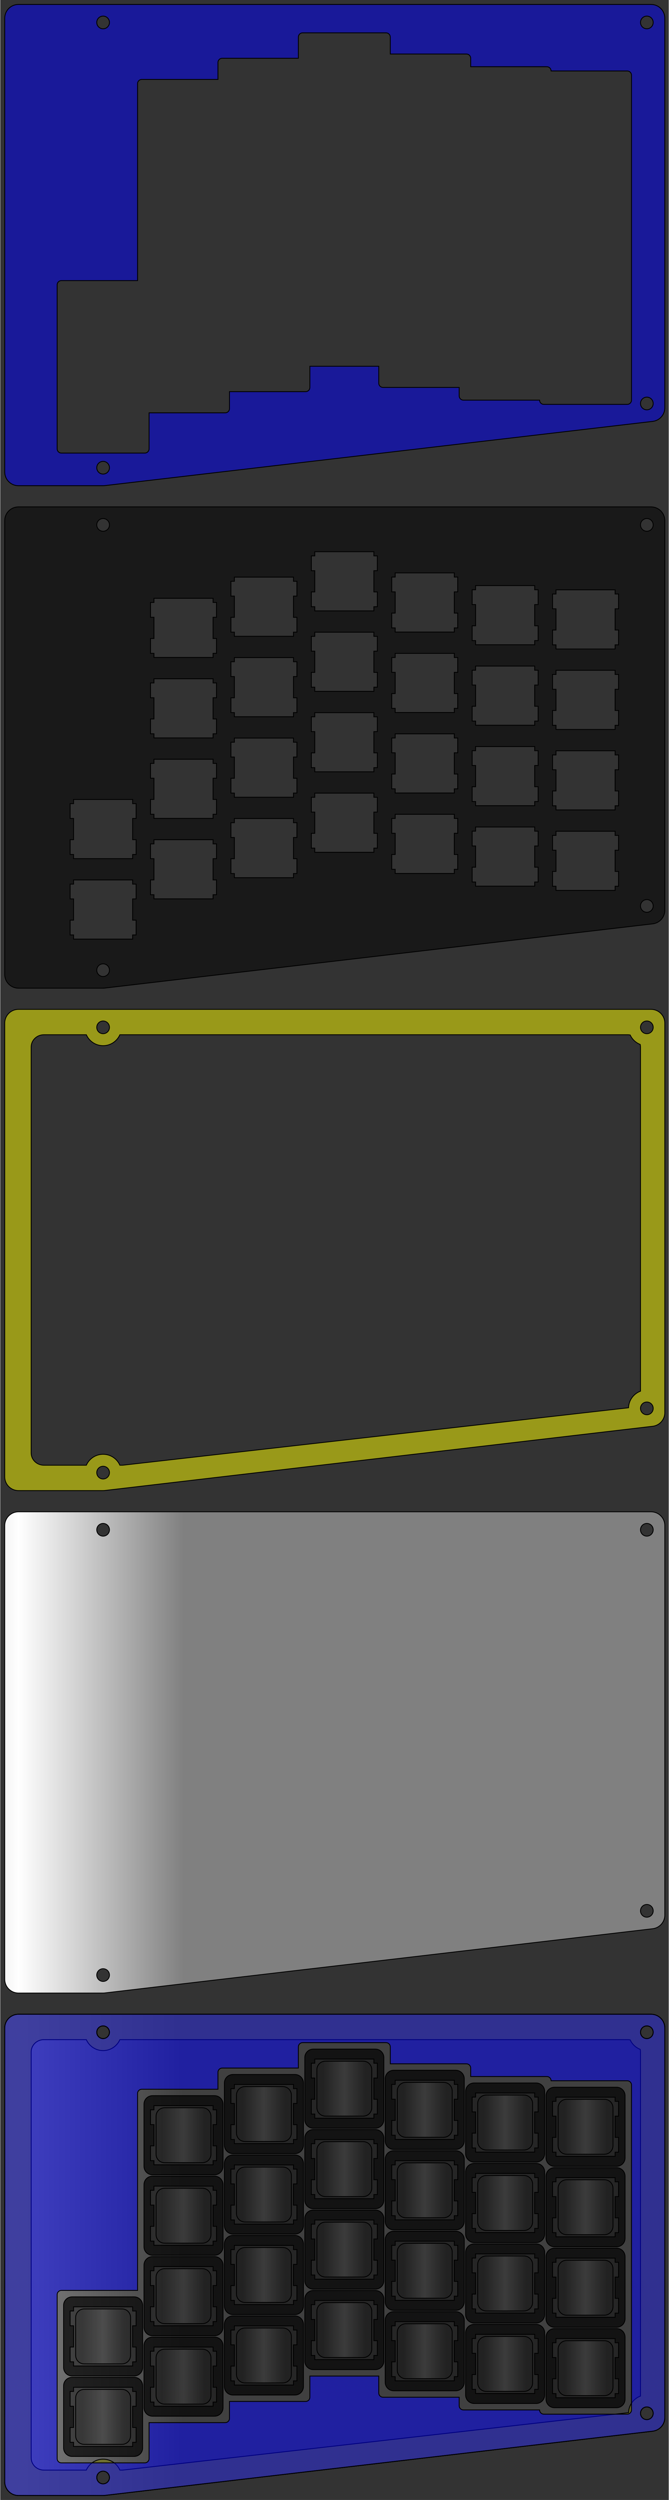 <?xml version="1.0" encoding="UTF-8"?>
<!DOCTYPE svg PUBLIC "-//W3C//DTD SVG 1.1//EN"
    "http://www.w3.org/Graphics/SVG/1.1/DTD/svg11.dtd"><svg xmlns="http://www.w3.org/2000/svg" height="2230.992" stroke-opacity="1" viewBox="0 0 597 2231" font-size="1" width="597.487" xmlns:xlink="http://www.w3.org/1999/xlink" stroke="rgb(0,0,0)" version="1.1"><rect x="0" y="0" width="597" height="2231" fill="#333333" stroke="none"/><defs></defs><defs><linearGradient x2="38.996" y1="0" gradientUnits="userSpaceOnUse" spreadMethod="pad" gradientTransform="matrix(3.78,-0,0,-3.78,16.252,2120.939)" id="gradient0" y2="0" x1="-38.996"><stop stop-opacity="1" offset="0" stop-color="rgb(128,128,128)"/><stop stop-opacity="1" offset="0.5" stop-color="rgb(255,255,255)"/><stop stop-opacity="1" offset="1" stop-color="rgb(128,128,128)"/></linearGradient></defs><g stroke-linejoin="miter" stroke-opacity="1.0" fill-opacity="1" stroke="rgb(0,0,0)" stroke-width="0.756" fill="url(#gradient0)" stroke-linecap="butt" stroke-miterlimit="10.0"><path d="M 3.969,1809.814 c 0,-6.784 5.5,-12.284 12.284 -12.284c 188.327,-0 376.655,-0 564.983 -0c 6.784,-0 12.284,5.5 12.284 12.284c 0,115.868 0,231.735 0 347.603c 0,6.231 -4.666,11.475 -10.854 12.2c -163.131,19.108 -326.261,38.215 -489.392 57.323c -0.474,0.056 -0.952,0.083 -1.429 0.083c -25.197,-0 -50.394,-0 -75.591 -0c -6.784,-0 -12.284,-5.5 -12.284 -12.284c 0,-134.975 0,-269.951 -0 -404.926ZM 86.173,1813.594 c 0,3.131 2.538,5.669 5.669 5.669c 3.131,-0 5.669,-2.538 5.669 -5.669c 0,-3.131 -2.538,-5.669 -5.669 -5.669c -3.131,-0 -5.669,2.538 -5.669 5.669ZM 86.173,2210.961 c 0,3.131 2.538,5.669 5.669 5.669c 3.131,-0 5.669,-2.538 5.669 -5.669c 0,-3.131 -2.538,-5.669 -5.669 -5.669c -3.131,-0 -5.669,2.538 -5.669 5.669ZM 571.786,1813.594 c 0,3.131 2.538,5.669 5.669 5.669c 3.131,-0 5.669,-2.538 5.669 -5.669c 0,-3.131 -2.538,-5.669 -5.669 -5.669c -3.131,-0 -5.669,2.538 -5.669 5.669ZM 571.786,2153.638 c 0,3.131 2.538,5.669 5.669 5.669c 3.131,-0 5.669,-2.538 5.669 -5.669c 0,-3.131 -2.538,-5.669 -5.669 -5.669c -3.131,-0 -5.669,2.538 -5.669 5.669Z"/></g><g stroke-linejoin="miter" stroke-opacity="1.0" fill-opacity="0.5" stroke="rgb(0,0,0)" stroke-width="0.756" fill="rgb(255,255,0)" stroke-linecap="butt" stroke-miterlimit="10.0"><path d="M 3.969,1809.814 c 0,-6.784 5.5,-12.284 12.284 -12.284c 24.126,-0 48.252,-0 72.378 -0c 2.142,-0 4.283,-0 6.425 -0c 159.729,-0 319.459,-0 479.188 -0c 2.142,-0 4.283,-0 6.425 -0c 0.189,-0 0.378,-0 0.567 -0c 6.784,-0 12.284,5.5 12.284 12.284c 0,0.189 0,0.378 0 0.567c 0,2.142 0,4.284 0 6.425c 0,111.206 0,222.412 0 333.619c 0,2.142 0,4.284 0 6.425c 0,0.189 0,0.378 0 0.567c 0,6.231 -4.666,11.475 -10.854 12.2c -161.878,18.961 -323.756,37.922 -485.634 56.883c -1.253,0.147 -2.506,0.293 -3.759 0.44c -0.474,0.056 -0.952,0.083 -1.429 0.083c -1.071,-0 -2.142,-0 -3.213 -0c -24.126,-0 -48.252,-0 -72.378 -0c -6.784,-0 -12.284,-5.5 -12.284 -12.283c 0,-134.975 0,-269.951 0 -404.926ZM 27.591,1831.194 c 0,120.722 0,241.444 0 362.166c 0,6.068 5.076,10.986 11.338 10.986c 12.642,-0 25.284,-0 37.926 -0c 2.542,-5.751 8.296,-9.764 14.988 -9.764c 6.692,-0 12.446,4.013 14.988 9.764c 0.625,-0 1.25,-0 1.875 -0c 0.441,-0 0.881,-0.025 1.319 -0.075c 150.354,-17.064 300.709,-34.128 451.063 -51.192c 0.228,-6.81 4.614,-12.566 10.7 -14.812c 0,-102.358 0,-204.716 0 -307.074c 0,-0.798 -0.088,-1.577 -0.255 -2.327c -3.983,-1.546 -7.211,-4.604 -8.979 -8.471c -0.682,-0.124 -1.386,-0.189 -2.105 -0.189c -151.206,-0 -302.412,-0 -453.617 -0c -2.542,5.751 -8.296,9.764 -14.988 9.764c -6.692,-0 -12.446,-4.013 -14.988 -9.764c -12.642,-0 -25.284,-0 -37.926 -0c -6.262,-0 -11.338,4.919 -11.338 10.986ZM 86.173,1813.594 c 0,3.131 2.538,5.669 5.669 5.669c 3.131,-0 5.669,-2.538 5.669 -5.669c 0,-3.131 -2.538,-5.669 -5.669 -5.669c -3.131,-0 -5.669,2.538 -5.669 5.669ZM 86.173,2210.961 c 0,3.131 2.538,5.669 5.669 5.669c 3.131,-0 5.669,-2.538 5.669 -5.669c 0,-3.131 -2.538,-5.669 -5.669 -5.669c -3.131,-0 -5.669,2.538 -5.669 5.669ZM 571.786,1813.594 c 0,3.131 2.538,5.669 5.669 5.669c 3.131,-0 5.669,-2.538 5.669 -5.669c 0,-3.131 -2.538,-5.669 -5.669 -5.669c -3.131,-0 -5.669,2.538 -5.669 5.669ZM 571.786,2153.638 c 0,3.131 2.538,5.669 5.669 5.669c 3.131,-0 5.669,-2.538 5.669 -5.669c 0,-3.131 -2.538,-5.669 -5.669 -5.669c -3.131,-0 -5.669,2.538 -5.669 5.669Z"/></g><g stroke-linejoin="miter" stroke-opacity="1.0" fill-opacity="0.5" stroke="rgb(0,0,0)" stroke-width="0.756" fill="rgb(0,0,0)" stroke-linecap="butt" stroke-miterlimit="10.0"><path d="M 3.969,1809.814 c 0,-6.784 5.5,-12.284 12.284 -12.284c 188.327,-0 376.655,-0 564.983 -0c 6.784,-0 12.284,5.5 12.284 12.284c 0,115.868 0,231.735 0 347.603c 0,6.231 -4.666,11.475 -10.854 12.2c -163.131,19.108 -326.261,38.215 -489.392 57.323c -0.474,0.056 -0.952,0.083 -1.429 0.083c -25.197,-0 -50.394,-0 -75.591 -0c -6.784,-0 -12.284,-5.5 -12.284 -12.284c 0,-134.975 0,-269.951 -0 -404.926ZM 62.37,2062.339 c 0,4.41 0,8.819 0 13.229c 1.024,-0 2.048,-0 3.072 -0c 0,6.311 0,12.621 0 18.931c -1.024,-0 -2.048,-0 -3.072 -0c 0,4.41 0,8.819 0 13.229c 1.024,-0 2.048,-0 3.072 -0c 0,1.235 0,2.47 0 3.706c 17.6,-0 35.2,-0 52.8 -0c 0,-1.235 0,-2.47 0 -3.706c 1.024,-0 2.048,-0 3.072 -0c 0,-4.41 0,-8.819 0 -13.229c -1.024,-0 -2.048,-0 -3.072 -0c 0,-6.31 0,-12.621 0 -18.931c 1.024,-0 2.048,-0 3.072 -0c 0,-4.41 0,-8.819 0 -13.229c -1.024,-0 -2.048,-0 -3.072 -0c 0,-1.235 0,-2.47 0 -3.706c -17.6,-0 -35.2,-0 -52.8 -0c 0,1.235 0,2.47 0 3.706c -1.024,-0 -2.048,-0 -3.072 -0ZM 62.37,2134.15 c 0,4.41 0,8.819 0 13.229c 1.024,-0 2.048,-0 3.072 -0c 0,6.31 0,12.621 0 18.931c -1.024,-0 -2.048,-0 -3.072 -0c 0,4.41 0,8.819 0 13.229c 1.024,-0 2.048,-0 3.072 -0c 0,1.235 0,2.47 0 3.706c 17.6,-0 35.2,-0 52.8 -0c 0,-1.235 0,-2.47 0 -3.706c 1.024,-0 2.048,-0 3.072 -0c 0,-4.41 0,-8.819 0 -13.229c -1.024,-0 -2.048,-0 -3.072 -0c 0,-6.311 0,-12.621 0 -18.931c 1.024,-0 2.048,-0 3.072 -0c 0,-4.41 0,-8.819 0 -13.229c -1.024,-0 -2.048,-0 -3.072 -0c 0,-1.235 0,-2.47 0 -3.706c -17.6,-0 -35.2,-0 -52.8 -0c 0,1.235 0,2.47 0 3.706c -1.024,-0 -2.048,-0 -3.072 -0ZM 86.173,1813.594 c 0,3.131 2.538,5.669 5.669 5.669c 3.131,-0 5.669,-2.538 5.669 -5.669c 0,-3.131 -2.538,-5.669 -5.669 -5.669c -3.131,-0 -5.669,2.538 -5.669 5.669ZM 86.173,2210.961 c 0,3.131 2.538,5.669 5.669 5.669c 3.131,-0 5.669,-2.538 5.669 -5.669c 0,-3.131 -2.538,-5.669 -5.669 -5.669c -3.131,-0 -5.669,2.538 -5.669 5.669ZM 134.181,1882.811 c 0,4.41 0,8.819 0 13.229c 1.024,-0 2.048,-0 3.072 -0c 0,6.31 0,12.621 0 18.931c -1.024,-0 -2.048,-0 -3.072 -0c 0,4.41 0,8.819 0 13.229c 1.024,-0 2.048,-0 3.072 -0c 0,1.235 0,2.47 0 3.706c 17.6,-0 35.2,-0 52.8 -0c 0,-1.235 0,-2.47 0 -3.706c 1.024,-0 2.048,-0 3.072 -0c 0,-4.41 0,-8.819 0 -13.229c -1.024,-0 -2.048,-0 -3.072 -0c 0,-6.31 0,-12.621 0 -18.931c 1.024,-0 2.048,-0 3.072 -0c 0,-4.41 0,-8.819 0 -13.229c -1.024,-0 -2.048,-0 -3.072 -0c 0,-1.235 0,-2.47 0 -3.706c -17.6,-0 -35.2,-0 -52.8 -0c 0,1.235 0,2.47 0 3.706c -1.024,-0 -2.048,-0 -3.072 -0ZM 134.181,1954.622 c 0,4.41 0,8.819 0 13.229c 1.024,-0 2.048,-0 3.072 -0c 0,6.311 0,12.621 0 18.931c -1.024,-0 -2.048,-0 -3.072 -0c 0,4.41 0,8.819 0 13.229c 1.024,-0 2.048,-0 3.072 -0c 0,1.235 0,2.47 0 3.706c 17.6,-0 35.2,-0 52.8 -0c 0,-1.235 0,-2.47 0 -3.706c 1.024,-0 2.048,-0 3.072 -0c 0,-4.41 0,-8.819 0 -13.229c -1.024,-0 -2.048,-0 -3.072 -0c 0,-6.311 0,-12.621 0 -18.931c 1.024,-0 2.048,-0 3.072 -0c 0,-4.41 0,-8.819 0 -13.229c -1.024,-0 -2.048,-0 -3.072 -0c 0,-1.235 0,-2.47 0 -3.706c -17.6,-0 -35.2,-0 -52.8 -0c 0,1.235 0,2.47 0 3.706c -1.024,-0 -2.048,-0 -3.072 0ZM 134.181,2026.433 c 0,4.41 0,8.819 0 13.229c 1.024,-0 2.048,-0 3.072 -0c 0,6.31 0,12.621 0 18.931c -1.024,-0 -2.048,-0 -3.072 -0c 0,4.41 0,8.819 0 13.229c 1.024,-0 2.048,-0 3.072 -0c 0,1.235 0,2.47 0 3.706c 17.6,-0 35.2,-0 52.8 -0c 0,-1.235 0,-2.47 0 -3.706c 1.024,-0 2.048,-0 3.072 -0c 0,-4.41 0,-8.819 0 -13.229c -1.024,-0 -2.048,-0 -3.072 -0c 0,-6.31 0,-12.621 0 -18.931c 1.024,-0 2.048,-0 3.072 -0c 0,-4.41 0,-8.819 0 -13.229c -1.024,-0 -2.048,-0 -3.072 -0c 0,-1.235 0,-2.47 0 -3.706c -17.6,-0 -35.2,-0 -52.8 -0c 0,1.235 0,2.47 0 3.706c -1.024,-0 -2.048,-0 -3.072 -0ZM 134.181,2098.244 c 0,4.41 0,8.819 0 13.229c 1.024,-0 2.048,-0 3.072 -0c 0,6.311 0,12.621 0 18.931c -1.024,-0 -2.048,-0 -3.072 -0c 0,4.41 0,8.819 0 13.229c 1.024,-0 2.048,-0 3.072 -0c 0,1.235 0,2.47 0 3.706c 17.6,-0 35.2,-0 52.8 -0c 0,-1.235 0,-2.47 0 -3.706c 1.024,-0 2.048,-0 3.072 -0c 0,-4.41 0,-8.819 0 -13.229c -1.024,-0 -2.048,-0 -3.072 -0c 0,-6.311 0,-12.621 0 -18.931c 1.024,-0 2.048,-0 3.072 -0c 0,-4.41 0,-8.819 0 -13.229c -1.024,-0 -2.048,-0 -3.072 -0c 0,-1.235 0,-2.47 0 -3.706c -17.6,-0 -35.2,-0 -52.8 -0c 0,1.235 0,2.47 0 3.706c -1.024,-0 -2.048,-0 -3.072 -0ZM 205.993,1863.914 c 0,4.41 0,8.819 0 13.229c 1.024,-0 2.048,-0 3.072 -0c 0,6.31 0,12.621 0 18.931c -1.024,-0 -2.048,-0 -3.072 -0c 0,4.41 0,8.819 0 13.229c 1.024,-0 2.048,-0 3.072 -0c 0,1.235 0,2.47 0 3.706c 17.6,-0 35.2,-0 52.8 -0c 0,-1.235 0,-2.47 0 -3.706c 1.024,-0 2.048,-0 3.072 -0c 0,-4.41 0,-8.819 0 -13.229c -1.024,-0 -2.048,-0 -3.072 -0c 0,-6.31 0,-12.621 0 -18.931c 1.024,-0 2.048,-0 3.072 -0c 0,-4.41 0,-8.819 0 -13.229c -1.024,-0 -2.048,-0 -3.072 -0c 0,-1.235 0,-2.47 0 -3.706c -17.6,-0 -35.2,-0 -52.8 -0c 0,1.235 0,2.47 0 3.706c -1.024,-0 -2.048,-0 -3.072 0ZM 205.993,1935.725 c 0,4.41 0,8.819 0 13.229c 1.024,-0 2.048,-0 3.072 -0c 0,6.31 0,12.621 0 18.931c -1.024,-0 -2.048,-0 -3.072 -0c 0,4.41 0,8.819 0 13.229c 1.024,-0 2.048,-0 3.072 -0c 0,1.235 0,2.47 0 3.706c 17.6,-0 35.2,-0 52.8 -0c 0,-1.235 0,-2.47 0 -3.706c 1.024,-0 2.048,-0 3.072 -0c 0,-4.41 0,-8.819 0 -13.229c -1.024,-0 -2.048,-0 -3.072 -0c 0,-6.311 0,-12.621 0 -18.931c 1.024,-0 2.048,-0 3.072 -0c 0,-4.41 0,-8.819 0 -13.229c -1.024,-0 -2.048,-0 -3.072 -0c 0,-1.235 0,-2.47 0 -3.706c -17.6,-0 -35.2,-0 -52.8 -0c 0,1.235 0,2.47 0 3.706c -1.024,-0 -2.048,-0 -3.072 -0ZM 205.993,2007.536 c 0,4.41 0,8.819 0 13.229c 1.024,-0 2.048,-0 3.072 -0c 0,6.311 0,12.621 0 18.931c -1.024,-0 -2.048,-0 -3.072 -0c 0,4.41 0,8.819 0 13.229c 1.024,-0 2.048,-0 3.072 -0c 0,1.235 0,2.47 0 3.706c 17.6,-0 35.2,-0 52.8 -0c 0,-1.235 0,-2.47 0 -3.706c 1.024,-0 2.048,-0 3.072 -0c 0,-4.41 0,-8.819 0 -13.229c -1.024,-0 -2.048,-0 -3.072 -0c 0,-6.31 0,-12.621 0 -18.931c 1.024,-0 2.048,-0 3.072 -0c 0,-4.41 0,-8.819 0 -13.229c -1.024,-0 -2.048,-0 -3.072 -0c 0,-1.235 0,-2.47 0 -3.706c -17.6,-0 -35.2,-0 -52.8 -0c 0,1.235 0,2.47 0 3.706c -1.024,-0 -2.048,-0 -3.072 0ZM 205.993,2079.347 c 0,4.41 0,8.819 0 13.229c 1.024,-0 2.048,-0 3.072 -0c 0,6.31 0,12.621 0 18.931c -1.024,-0 -2.048,-0 -3.072 -0c 0,4.41 0,8.819 0 13.229c 1.024,-0 2.048,-0 3.072 -0c 0,1.235 0,2.47 0 3.706c 17.6,-0 35.2,-0 52.8 -0c 0,-1.235 0,-2.47 0 -3.706c 1.024,-0 2.048,-0 3.072 -0c 0,-4.41 0,-8.819 0 -13.229c -1.024,-0 -2.048,-0 -3.072 -0c 0,-6.311 0,-12.621 0 -18.931c 1.024,-0 2.048,-0 3.072 -0c 0,-4.41 0,-8.819 0 -13.229c -1.024,-0 -2.048,-0 -3.072 -0c 0,-1.235 0,-2.47 0 -3.706c -17.6,-0 -35.2,-0 -52.8 -0c 0,1.235 0,2.47 0 3.706c -1.024,-0 -2.048,-0 -3.072 -0ZM 277.804,1841.236 c 0,4.41 0,8.819 0 13.229c 1.024,-0 2.048,-0 3.072 -0c 0,6.31 0,12.621 0 18.931c -1.024,-0 -2.048,-0 -3.072 -0c 0,4.41 0,8.819 0 13.229c 1.024,-0 2.048,-0 3.072 -0c 0,1.235 0,2.47 0 3.706c 17.6,-0 35.2,-0 52.8 -0c 0,-1.235 0,-2.47 0 -3.706c 1.024,-0 2.048,-0 3.072 -0c 0,-4.41 0,-8.819 0 -13.229c -1.024,-0 -2.048,-0 -3.072 -0c 0,-6.31 0,-12.621 0 -18.931c 1.024,-0 2.048,-0 3.072 -0c 0,-4.41 0,-8.819 0 -13.229c -1.024,-0 -2.048,-0 -3.072 -0c 0,-1.235 0,-2.47 0 -3.706c -17.6,-0 -35.2,-0 -52.8 -0c 0,1.235 0,2.47 0 3.706c -1.024,-0 -2.048,-0 -3.072 -0ZM 277.804,1913.047 c 0,4.41 0,8.819 0 13.229c 1.024,-0 2.048,-0 3.072 -0c 0,6.31 0,12.621 0 18.931c -1.024,-0 -2.048,-0 -3.072 -0c 0,4.41 0,8.819 0 13.229c 1.024,-0 2.048,-0 3.072 -0c 0,1.235 0,2.47 0 3.706c 17.6,-0 35.2,-0 52.8 -0c 0,-1.235 0,-2.47 0 -3.706c 1.024,-0 2.048,-0 3.072 -0c 0,-4.41 0,-8.819 0 -13.229c -1.024,-0 -2.048,-0 -3.072 -0c 0,-6.311 0,-12.621 0 -18.931c 1.024,-0 2.048,-0 3.072 -0c 0,-4.41 0,-8.819 0 -13.229c -1.024,-0 -2.048,-0 -3.072 -0c 0,-1.235 0,-2.47 0 -3.706c -17.6,-0 -35.2,-0 -52.8 -0c 0,1.235 0,2.47 0 3.706c -1.024,-0 -2.048,-0 -3.072 -0ZM 277.804,1984.859 c 0,4.41 0,8.819 0 13.229c 1.024,-0 2.048,-0 3.072 -0c 0,6.311 0,12.621 0 18.931c -1.024,-0 -2.048,-0 -3.072 -0c 0,4.41 0,8.819 0 13.229c 1.024,-0 2.048,-0 3.072 -0c 0,1.235 0,2.47 0 3.706c 17.6,-0 35.2,-0 52.8 -0c 0,-1.235 0,-2.47 0 -3.706c 1.024,-0 2.048,-0 3.072 -0c 0,-4.41 0,-8.819 0 -13.229c -1.024,-0 -2.048,-0 -3.072 -0c 0,-6.31 0,-12.621 0 -18.931c 1.024,-0 2.048,-0 3.072 -0c 0,-4.41 0,-8.819 0 -13.229c -1.024,-0 -2.048,-0 -3.072 -0c 0,-1.235 0,-2.47 0 -3.706c -17.6,-0 -35.2,-0 -52.8 -0c 0,1.235 0,2.47 0 3.706c -1.024,-0 -2.048,-0 -3.072 -0ZM 277.804,2056.669 c 0,4.41 0,8.819 0 13.229c 1.024,-0 2.048,-0 3.072 -0c 0,6.31 0,12.621 0 18.931c -1.024,-0 -2.048,-0 -3.072 -0c 0,4.41 0,8.819 0 13.229c 1.024,-0 2.048,-0 3.072 -0c 0,1.235 0,2.47 0 3.706c 17.6,-0 35.2,-0 52.8 -0c 0,-1.235 0,-2.47 0 -3.706c 1.024,-0 2.048,-0 3.072 -0c 0,-4.41 0,-8.819 0 -13.229c -1.024,-0 -2.048,-0 -3.072 -0c 0,-6.311 0,-12.621 0 -18.931c 1.024,-0 2.048,-0 3.072 -0c 0,-4.41 0,-8.819 0 -13.229c -1.024,-0 -2.048,-0 -3.072 -0c 0,-1.235 0,-2.47 0 -3.706c -17.6,-0 -35.2,-0 -52.8 -0c 0,1.235 0,2.47 0 3.706c -1.024,-0 -2.048,-0 -3.072 -0ZM 349.615,1860.134 c 0,4.41 0,8.819 0 13.229c 1.024,-0 2.048,-0 3.072 -0c 0,6.31 0,12.621 0 18.931c -1.024,-0 -2.048,-0 -3.072 -0c 0,4.41 0,8.819 0 13.229c 1.024,-0 2.048,-0 3.072 -0c 0,1.235 0,2.47 0 3.706c 17.6,-0 35.2,-0 52.8 -0c 0,-1.235 0,-2.47 0 -3.706c 1.024,-0 2.048,-0 3.072 -0c 0,-4.41 0,-8.819 0 -13.229c -1.024,-0 -2.048,-0 -3.072 -0c 0,-6.31 0,-12.621 0 -18.931c 1.024,-0 2.048,-0 3.072 -0c 0,-4.41 0,-8.819 0 -13.229c -1.024,-0 -2.048,-0 -3.072 -0c 0,-1.235 0,-2.47 0 -3.706c -17.6,-0 -35.2,-0 -52.8 -0c 0,1.235 0,2.47 0 3.706c -1.024,-0 -2.048,-0 -3.072 0ZM 349.615,1931.945 c 0,4.41 0,8.819 0 13.229c 1.024,-0 2.048,-0 3.072 -0c 0,6.311 0,12.621 0 18.931c -1.024,-0 -2.048,-0 -3.072 -0c 0,4.41 0,8.819 0 13.229c 1.024,-0 2.048,-0 3.072 -0c 0,1.235 0,2.47 0 3.706c 17.6,-0 35.2,-0 52.8 -0c 0,-1.235 0,-2.47 0 -3.706c 1.024,-0 2.048,-0 3.072 -0c 0,-4.41 0,-8.819 0 -13.229c -1.024,-0 -2.048,-0 -3.072 -0c 0,-6.31 0,-12.621 0 -18.931c 1.024,-0 2.048,-0 3.072 -0c 0,-4.41 0,-8.819 0 -13.229c -1.024,-0 -2.048,-0 -3.072 -0c 0,-1.235 0,-2.47 0 -3.706c -17.6,-0 -35.2,-0 -52.8 -0c 0,1.235 0,2.47 0 3.706c -1.024,-0 -2.048,-0 -3.072 0ZM 349.615,2003.756 c 0,4.41 0,8.819 0 13.229c 1.024,-0 2.048,-0 3.072 -0c 0,6.31 0,12.621 0 18.931c -1.024,-0 -2.048,-0 -3.072 -0c 0,4.41 0,8.819 0 13.229c 1.024,-0 2.048,-0 3.072 -0c 0,1.235 0,2.47 0 3.706c 17.6,-0 35.2,-0 52.8 -0c 0,-1.235 0,-2.47 0 -3.706c 1.024,-0 2.048,-0 3.072 -0c 0,-4.41 0,-8.819 0 -13.229c -1.024,-0 -2.048,-0 -3.072 -0c 0,-6.31 0,-12.621 0 -18.931c 1.024,-0 2.048,-0 3.072 -0c 0,-4.41 0,-8.819 0 -13.229c -1.024,-0 -2.048,-0 -3.072 -0c 0,-1.235 0,-2.47 0 -3.706c -17.6,-0 -35.2,-0 -52.8 -0c 0,1.235 0,2.47 0 3.706c -1.024,-0 -2.048,-0 -3.072 -0ZM 349.615,2075.567 c 0,4.41 0,8.819 0 13.229c 1.024,-0 2.048,-0 3.072 -0c 0,6.311 0,12.621 0 18.931c -1.024,-0 -2.048,-0 -3.072 -0c 0,4.41 0,8.819 0 13.229c 1.024,-0 2.048,-0 3.072 -0c 0,1.235 0,2.47 0 3.706c 17.6,-0 35.2,-0 52.8 -0c 0,-1.235 0,-2.47 0 -3.706c 1.024,-0 2.048,-0 3.072 -0c 0,-4.41 0,-8.819 0 -13.229c -1.024,-0 -2.048,-0 -3.072 -0c 0,-6.311 0,-12.621 0 -18.931c 1.024,-0 2.048,-0 3.072 -0c 0,-4.41 0,-8.819 0 -13.229c -1.024,-0 -2.048,-0 -3.072 -0c 0,-1.235 0,-2.47 0 -3.706c -17.6,-0 -35.2,-0 -52.8 -0c 0,1.235 0,2.47 0 3.706c -1.024,-0 -2.048,-0 -3.072 -0ZM 421.426,1871.473 c 0,4.41 0,8.819 0 13.229c 1.024,-0 2.048,-0 3.072 -0c 0,6.31 0,12.621 0 18.931c -1.024,-0 -2.048,-0 -3.072 -0c 0,4.41 0,8.819 0 13.229c 1.024,-0 2.048,-0 3.072 -0c 0,1.235 0,2.47 0 3.706c 17.6,-0 35.2,-0 52.8 -0c 0,-1.235 0,-2.47 0 -3.706c 1.024,-0 2.048,-0 3.072 -0c 0,-4.41 0,-8.819 0 -13.229c -1.024,-0 -2.048,-0 -3.072 -0c 0,-6.31 0,-12.621 0 -18.931c 1.024,-0 2.048,-0 3.072 -0c 0,-4.41 0,-8.819 0 -13.229c -1.024,-0 -2.048,-0 -3.072 -0c 0,-1.235 0,-2.47 0 -3.706c -17.6,-0 -35.2,-0 -52.8 -0c 0,1.235 0,2.47 0 3.706c -1.024,-0 -2.048,-0 -3.072 -0ZM 421.426,1943.284 c 0,4.41 0,8.819 0 13.229c 1.024,-0 2.048,-0 3.072 -0c 0,6.311 0,12.621 0 18.931c -1.024,-0 -2.048,-0 -3.072 -0c 0,4.41 0,8.819 0 13.229c 1.024,-0 2.048,-0 3.072 -0c 0,1.235 0,2.47 0 3.706c 17.6,-0 35.2,-0 52.8 -0c 0,-1.235 0,-2.47 0 -3.706c 1.024,-0 2.048,-0 3.072 -0c 0,-4.41 0,-8.819 0 -13.229c -1.024,-0 -2.048,-0 -3.072 -0c 0,-6.31 0,-12.621 0 -18.931c 1.024,-0 2.048,-0 3.072 -0c 0,-4.41 0,-8.819 0 -13.229c -1.024,-0 -2.048,-0 -3.072 -0c 0,-1.235 0,-2.47 0 -3.706c -17.6,-0 -35.2,-0 -52.8 -0c 0,1.235 0,2.47 0 3.706c -1.024,-0 -2.048,-0 -3.072 -0ZM 421.426,2015.095 c 0,4.41 0,8.819 0 13.229c 1.024,-0 2.048,-0 3.072 -0c 0,6.31 0,12.621 0 18.931c -1.024,-0 -2.048,-0 -3.072 -0c 0,4.41 0,8.819 0 13.229c 1.024,-0 2.048,-0 3.072 -0c 0,1.235 0,2.47 0 3.706c 17.6,-0 35.2,-0 52.8 -0c 0,-1.235 0,-2.47 0 -3.706c 1.024,-0 2.048,-0 3.072 -0c 0,-4.41 0,-8.819 0 -13.229c -1.024,-0 -2.048,-0 -3.072 -0c 0,-6.31 0,-12.621 0 -18.931c 1.024,-0 2.048,-0 3.072 -0c 0,-4.41 0,-8.819 0 -13.229c -1.024,-0 -2.048,-0 -3.072 -0c 0,-1.235 0,-2.47 0 -3.706c -17.6,-0 -35.2,-0 -52.8 -0c 0,1.235 0,2.47 0 3.706c -1.024,-0 -2.048,-0 -3.072 -0ZM 421.426,2086.906 c 0,4.41 0,8.819 0 13.229c 1.024,-0 2.048,-0 3.072 -0c 0,6.311 0,12.621 0 18.931c -1.024,-0 -2.048,-0 -3.072 -0c 0,4.41 0,8.819 0 13.229c 1.024,-0 2.048,-0 3.072 -0c 0,1.235 0,2.47 0 3.706c 17.6,-0 35.2,-0 52.8 -0c 0,-1.235 0,-2.47 0 -3.706c 1.024,-0 2.048,-0 3.072 -0c 0,-4.41 0,-8.819 0 -13.229c -1.024,-0 -2.048,-0 -3.072 -0c 0,-6.311 0,-12.621 0 -18.931c 1.024,-0 2.048,-0 3.072 -0c 0,-4.41 0,-8.819 0 -13.229c -1.024,-0 -2.048,-0 -3.072 -0c 0,-1.235 0,-2.47 0 -3.706c -17.6,-0 -35.2,-0 -52.8 -0c 0,1.235 0,2.47 0 3.706c -1.024,-0 -2.048,-0 -3.072 -0ZM 493.237,1875.252 c 0,4.41 0,8.819 0 13.229c 1.024,-0 2.048,-0 3.072 -0c 0,6.31 0,12.621 0 18.931c -1.024,-0 -2.048,-0 -3.072 -0c 0,4.41 0,8.819 0 13.229c 1.024,-0 2.048,-0 3.072 -0c 0,1.235 0,2.47 0 3.706c 17.6,-0 35.2,-0 52.8 -0c 0,-1.235 0,-2.47 0 -3.706c 1.024,-0 2.048,-0 3.072 -0c 0,-4.41 0,-8.819 0 -13.229c -1.024,-0 -2.048,-0 -3.072 -0c 0,-6.31 0,-12.621 0 -18.931c 1.024,-0 2.048,-0 3.072 -0c 0,-4.41 0,-8.819 0 -13.229c -1.024,-0 -2.048,-0 -3.072 -0c 0,-1.235 0,-2.47 0 -3.706c -17.6,-0 -35.2,-0 -52.8 -0c 0,1.235 0,2.47 0 3.706c -1.024,-0 -2.048,-0 -3.072 -0ZM 493.237,1947.063 c 0,4.41 0,8.819 0 13.229c 1.024,-0 2.048,-0 3.072 -0c 0,6.31 0,12.621 0 18.931c -1.024,-0 -2.048,-0 -3.072 -0c 0,4.41 0,8.819 0 13.229c 1.024,-0 2.048,-0 3.072 -0c 0,1.235 0,2.47 0 3.706c 17.6,-0 35.2,-0 52.8 -0c 0,-1.235 0,-2.47 0 -3.706c 1.024,-0 2.048,-0 3.072 -0c 0,-4.41 0,-8.819 0 -13.229c -1.024,-0 -2.048,-0 -3.072 -0c 0,-6.311 0,-12.621 0 -18.931c 1.024,-0 2.048,-0 3.072 -0c 0,-4.41 0,-8.819 0 -13.229c -1.024,-0 -2.048,-0 -3.072 -0c 0,-1.235 0,-2.47 0 -3.706c -17.6,-0 -35.2,-0 -52.8 -0c 0,1.235 0,2.47 0 3.706c -1.024,-0 -2.048,-0 -3.072 -0ZM 493.237,2018.874 c 0,4.41 0,8.819 0 13.229c 1.024,-0 2.048,-0 3.072 -0c 0,6.311 0,12.621 0 18.931c -1.024,-0 -2.048,-0 -3.072 -0c 0,4.41 0,8.819 0 13.229c 1.024,-0 2.048,-0 3.072 -0c 0,1.235 0,2.47 0 3.706c 17.6,-0 35.2,-0 52.8 -0c 0,-1.235 0,-2.47 0 -3.706c 1.024,-0 2.048,-0 3.072 -0c 0,-4.41 0,-8.819 0 -13.229c -1.024,-0 -2.048,-0 -3.072 -0c 0,-6.31 0,-12.621 0 -18.931c 1.024,-0 2.048,-0 3.072 -0c 0,-4.41 0,-8.819 0 -13.229c -1.024,-0 -2.048,-0 -3.072 -0c 0,-1.235 0,-2.47 0 -3.706c -17.6,-0 -35.2,-0 -52.8 -0c 0,1.235 0,2.47 0 3.706c -1.024,-0 -2.048,-0 -3.072 -0ZM 493.237,2090.685 c 0,4.41 0,8.819 0 13.229c 1.024,-0 2.048,-0 3.072 -0c 0,6.31 0,12.621 0 18.931c -1.024,-0 -2.048,-0 -3.072 -0c 0,4.41 0,8.819 0 13.229c 1.024,-0 2.048,-0 3.072 -0c 0,1.235 0,2.47 0 3.706c 17.6,-0 35.2,-0 52.8 -0c 0,-1.235 0,-2.47 0 -3.706c 1.024,-0 2.048,-0 3.072 -0c 0,-4.41 0,-8.819 0 -13.229c -1.024,-0 -2.048,-0 -3.072 -0c 0,-6.31 0,-12.621 0 -18.931c 1.024,-0 2.048,-0 3.072 -0c 0,-4.41 0,-8.819 0 -13.229c -1.024,-0 -2.048,-0 -3.072 -0c 0,-1.235 0,-2.47 0 -3.706c -17.6,-0 -35.2,-0 -52.8 -0c 0,1.235 0,2.47 0 3.706c -1.024,-0 -2.048,-0 -3.072 -0ZM 571.786,1813.594 c 0,3.131 2.538,5.669 5.669 5.669c 3.131,-0 5.669,-2.538 5.669 -5.669c 0,-3.131 -2.538,-5.669 -5.669 -5.669c -3.131,-0 -5.669,2.538 -5.669 5.669ZM 571.786,2153.638 c 0,3.131 2.538,5.669 5.669 5.669c 3.131,-0 5.669,-2.538 5.669 -5.669c 0,-3.131 -2.538,-5.669 -5.669 -5.669c -3.131,-0 -5.669,2.538 -5.669 5.669Z"/></g><g stroke-linejoin="miter" stroke-opacity="1.0" fill-opacity="0.5" stroke="rgb(0,0,0)" stroke-width="0.756" fill="rgb(0,0,255)" stroke-linecap="butt" stroke-miterlimit="10.0"><path d="M 3.969,1809.814 c 0,-6.784 5.5,-12.284 12.284 -12.284c 188.327,-0 376.655,-0 564.983 -0c 6.784,-0 12.284,5.5 12.284 12.284c 0,115.868 0,231.735 0 347.603c 0,6.231 -4.666,11.475 -10.854 12.2c -163.131,19.108 -326.261,38.215 -489.392 57.323c -0.474,0.056 -0.952,0.083 -1.429 0.083c -25.197,-0 -50.394,-0 -75.591 -0c -6.784,-0 -12.284,-5.5 -12.284 -12.284c 0,-134.975 0,-269.951 -0 -404.926ZM 50.797,2047.767 c 0,23.937 0,47.874 0 71.811c 0,0.907 0,1.814 0 2.721c 0,23.937 0,47.874 0 71.811c 0,2.087 1.692,3.78 3.78 3.78c 24.844,-0 49.688,-0 74.532 -0c 2.087,-0 3.78,-1.692 3.78 -3.78c 0,-10.709 0,-21.417 0 -32.126c 22.677,-0 45.354,-0 68.031 -0c 2.087,-0 3.78,-1.692 3.78 -3.78c 0,-5.039 0,-10.079 0 -15.118c 22.677,-0 45.354,-0 68.031 -0c 2.087,-0 3.78,-1.692 3.78 -3.78c 0,-6.299 0,-12.598 0 -18.898c 20.51,-0 41.02,-0 61.531 -0c 0,5.039 0,10.079 0 15.118c 0,2.087 1.692,3.78 3.78 3.78c 22.677,-0 45.354,-0 68.031 -0c 0,2.52 0,5.039 0 7.559c 0,2.087 1.692,3.78 3.78 3.78c 22.677,-0 45.354,-0 68.031 -0c 0,2.087 1.692,3.78 3.78 3.78c 24.844,-0 49.688,-0 74.532 -0c 2.087,-0 3.78,-1.692 3.78 -3.78c 0,-23.937 0,-47.874 0 -71.811c 0,-0.907 0,-1.814 0 -2.721c 0,-23.03 0,-46.06 0 -69.09c 0,-0.907 0,-1.814 0 -2.721c 0,-23.03 0,-46.06 0 -69.09c 0,-0.907 0,-1.814 0 -2.721c 0,-23.937 0,-47.874 0 -71.811c 0,-2.087 -1.692,-3.78 -3.78 -3.78c -22.677,-0 -45.354,-0 -68.031 -0c 0,-2.087 -1.692,-3.78 -3.78 -3.78c -22.677,-0 -45.354,-0 -68.031 -0c 0,-2.52 0,-5.039 0 -7.559c 0,-2.087 -1.692,-3.78 -3.78 -3.78c -22.677,-0 -45.354,-0 -68.031 -0c 0,-5.039 0,-10.079 0 -15.118c 0,-2.087 -1.692,-3.78 -3.78 -3.78c -24.844,-0 -49.688,-0 -74.532 -0c -2.087,-0 -3.78,1.692 -3.78 3.78c 0,6.299 0,12.598 0 18.898c -22.677,-0 -45.354,-0 -68.031 -0c -2.087,-0 -3.78,1.692 -3.78 3.78c 0,5.039 0,10.079 0 15.118c -22.677,-0 -45.354,-0 -68.031 -0c -2.087,-0 -3.78,1.692 -3.78 3.78c 0,23.937 0,47.874 0 71.811c 0,0.907 0,1.814 0 2.721c 0,23.03 0,46.06 0 69.09c 0,0.907 0,1.814 0 2.721c 0,9.802 0,19.603 0 29.405c -22.677,-0 -45.354,-0 -68.031 -0c -2.087,-0 -3.78,1.692 -3.78 3.78ZM 86.173,1813.594 c 0,3.131 2.538,5.669 5.669 5.669c 3.131,-0 5.669,-2.538 5.669 -5.669c 0,-3.131 -2.538,-5.669 -5.669 -5.669c -3.131,-0 -5.669,2.538 -5.669 5.669ZM 86.173,2210.961 c 0,3.131 2.538,5.669 5.669 5.669c 3.131,-0 5.669,-2.538 5.669 -5.669c 0,-3.131 -2.538,-5.669 -5.669 -5.669c -3.131,-0 -5.669,2.538 -5.669 5.669ZM 571.786,1813.594 c 0,3.131 2.538,5.669 5.669 5.669c 3.131,-0 5.669,-2.538 5.669 -5.669c 0,-3.131 -2.538,-5.669 -5.669 -5.669c -3.131,-0 -5.669,2.538 -5.669 5.669ZM 571.786,2153.638 c 0,3.131 2.538,5.669 5.669 5.669c 3.131,-0 5.669,-2.538 5.669 -5.669c 0,-3.131 -2.538,-5.669 -5.669 -5.669c -3.131,-0 -5.669,2.538 -5.669 5.669Z"/></g><g stroke-linejoin="miter" stroke-opacity="1.0" fill-opacity="0.7" stroke="rgb(0,0,0)" stroke-width="0.756" fill="rgb(0,0,0)" stroke-linecap="butt" stroke-miterlimit="10.0"><path d="M 127.124,2184.567 l -0,-55.446 c 0,-4.175 -3.384,-7.559 -7.559 -7.559h -55.446 c -4.175,-0 -7.559,3.384 -7.559 7.559l -0,55.446 c -0,4.175 3.384,7.559 7.559 7.559h 55.446 c 4.175,-0 7.559,-3.384 7.559 -7.559Z"/></g><defs><linearGradient x2="5" y1="0" gradientUnits="userSpaceOnUse" spreadMethod="pad" gradientTransform="matrix(3.78,-0,0,-3.78,91.843,2156.844)" id="gradient10" y2="0" x1="-5"><stop stop-opacity="0.1" offset="0" stop-color="rgb(0,0,0)"/><stop stop-opacity="0.1" offset="0.5" stop-color="rgb(255,255,255)"/><stop stop-opacity="0.1" offset="1" stop-color="rgb(0,0,0)"/></linearGradient></defs><g stroke-linejoin="miter" stroke-opacity="1.0" fill-opacity="1" stroke="rgb(0,0,0)" stroke-width="0.756" fill="url(#gradient10)" stroke-linecap="butt" stroke-miterlimit="10.0"><path d="M 116.353,2173.795 l -0,-33.902 c 0,-4.175 -3.384,-7.559 -7.559 -7.559h -33.902 c -4.175,-0 -7.559,3.384 -7.559 7.559l -0,33.902 c -0,4.175 3.384,7.559 7.559 7.559h 33.902 c 4.175,-0 7.559,-3.384 7.559 -7.559Z"/></g><g stroke-linejoin="miter" stroke-opacity="1.0" fill-opacity="0.7" stroke="rgb(0,0,0)" stroke-width="0.756" fill="rgb(0,0,0)" stroke-linecap="butt" stroke-miterlimit="10.0"><path d="M 127.124,2112.756 l -0,-55.446 c 0,-4.175 -3.384,-7.559 -7.559 -7.559h -55.446 c -4.175,-0 -7.559,3.384 -7.559 7.559l -0,55.446 c -0,4.175 3.384,7.559 7.559 7.559h 55.446 c 4.175,-0 7.559,-3.384 7.559 -7.559Z"/></g><defs><linearGradient x2="5" y1="0" gradientUnits="userSpaceOnUse" spreadMethod="pad" gradientTransform="matrix(3.78,-0,0,-3.78,91.843,2085.033)" id="gradient14" y2="0" x1="-5"><stop stop-opacity="0.1" offset="0" stop-color="rgb(0,0,0)"/><stop stop-opacity="0.1" offset="0.5" stop-color="rgb(255,255,255)"/><stop stop-opacity="0.1" offset="1" stop-color="rgb(0,0,0)"/></linearGradient></defs><g stroke-linejoin="miter" stroke-opacity="1.0" fill-opacity="1" stroke="rgb(0,0,0)" stroke-width="0.756" fill="url(#gradient14)" stroke-linecap="butt" stroke-miterlimit="10.0"><path d="M 116.353,2101.984 l -0,-33.902 c 0,-4.175 -3.384,-7.559 -7.559 -7.559h -33.902 c -4.175,-0 -7.559,3.384 -7.559 7.559l -0,33.902 c -0,4.175 3.384,7.559 7.559 7.559h 33.902 c 4.175,-0 7.559,-3.384 7.559 -7.559Z"/></g><g stroke-linejoin="miter" stroke-opacity="1.0" fill-opacity="0.7" stroke="rgb(0,0,0)" stroke-width="0.756" fill="rgb(0,0,0)" stroke-linecap="butt" stroke-miterlimit="10.0"><path d="M 557.991,1925.669 l -0,-55.446 c 0,-4.175 -3.384,-7.559 -7.559 -7.559h -55.446 c -4.175,-0 -7.559,3.384 -7.559 7.559l -0,55.446 c -0,4.175 3.384,7.559 7.559 7.559h 55.446 c 4.175,-0 7.559,-3.384 7.559 -7.559Z"/></g><defs><linearGradient x2="5" y1="0" gradientUnits="userSpaceOnUse" spreadMethod="pad" gradientTransform="matrix(3.78,-0,0,-3.78,522.709,1897.947)" id="gradient18" y2="0" x1="-5"><stop stop-opacity="0.1" offset="0" stop-color="rgb(0,0,0)"/><stop stop-opacity="0.1" offset="0.5" stop-color="rgb(255,255,255)"/><stop stop-opacity="0.1" offset="1" stop-color="rgb(0,0,0)"/></linearGradient></defs><g stroke-linejoin="miter" stroke-opacity="1.0" fill-opacity="1" stroke="rgb(0,0,0)" stroke-width="0.756" fill="url(#gradient18)" stroke-linecap="butt" stroke-miterlimit="10.0"><path d="M 547.219,1914.898 l -0,-33.902 c 0,-4.175 -3.384,-7.559 -7.559 -7.559h -33.902 c -4.175,-0 -7.559,3.384 -7.559 7.559l -0,33.902 c -0,4.175 3.384,7.559 7.559 7.559h 33.902 c 4.175,-0 7.559,-3.384 7.559 -7.559Z"/></g><g stroke-linejoin="miter" stroke-opacity="1.0" fill-opacity="0.7" stroke="rgb(0,0,0)" stroke-width="0.756" fill="rgb(0,0,0)" stroke-linecap="butt" stroke-miterlimit="10.0"><path d="M 557.991,1997.48 l -0,-55.446 c 0,-4.175 -3.384,-7.559 -7.559 -7.559h -55.446 c -4.175,-0 -7.559,3.384 -7.559 7.559l -0,55.446 c -0,4.175 3.384,7.559 7.559 7.559h 55.446 c 4.175,-0 7.559,-3.384 7.559 -7.559Z"/></g><defs><linearGradient x2="5" y1="0" gradientUnits="userSpaceOnUse" spreadMethod="pad" gradientTransform="matrix(3.78,-0,0,-3.78,522.709,1969.758)" id="gradient22" y2="0" x1="-5"><stop stop-opacity="0.1" offset="0" stop-color="rgb(0,0,0)"/><stop stop-opacity="0.1" offset="0.5" stop-color="rgb(255,255,255)"/><stop stop-opacity="0.1" offset="1" stop-color="rgb(0,0,0)"/></linearGradient></defs><g stroke-linejoin="miter" stroke-opacity="1.0" fill-opacity="1" stroke="rgb(0,0,0)" stroke-width="0.756" fill="url(#gradient22)" stroke-linecap="butt" stroke-miterlimit="10.0"><path d="M 547.219,1986.709 l -0,-33.902 c 0,-4.175 -3.384,-7.559 -7.559 -7.559h -33.902 c -4.175,-0 -7.559,3.384 -7.559 7.559l -0,33.902 c -0,4.175 3.384,7.559 7.559 7.559h 33.902 c 4.175,-0 7.559,-3.384 7.559 -7.559Z"/></g><g stroke-linejoin="miter" stroke-opacity="1.0" fill-opacity="0.7" stroke="rgb(0,0,0)" stroke-width="0.756" fill="rgb(0,0,0)" stroke-linecap="butt" stroke-miterlimit="10.0"><path d="M 557.991,2069.291 l -0,-55.446 c 0,-4.175 -3.384,-7.559 -7.559 -7.559h -55.446 c -4.175,-0 -7.559,3.384 -7.559 7.559l -0,55.446 c -0,4.175 3.384,7.559 7.559 7.559h 55.446 c 4.175,-0 7.559,-3.384 7.559 -7.559Z"/></g><defs><linearGradient x2="5" y1="0" gradientUnits="userSpaceOnUse" spreadMethod="pad" gradientTransform="matrix(3.78,-0,0,-3.78,522.709,2041.569)" id="gradient26" y2="0" x1="-5"><stop stop-opacity="0.1" offset="0" stop-color="rgb(0,0,0)"/><stop stop-opacity="0.1" offset="0.5" stop-color="rgb(255,255,255)"/><stop stop-opacity="0.1" offset="1" stop-color="rgb(0,0,0)"/></linearGradient></defs><g stroke-linejoin="miter" stroke-opacity="1.0" fill-opacity="1" stroke="rgb(0,0,0)" stroke-width="0.756" fill="url(#gradient26)" stroke-linecap="butt" stroke-miterlimit="10.0"><path d="M 547.219,2058.52 l -0,-33.902 c 0,-4.175 -3.384,-7.559 -7.559 -7.559h -33.902 c -4.175,-0 -7.559,3.384 -7.559 7.559l -0,33.902 c -0,4.175 3.384,7.559 7.559 7.559h 33.902 c 4.175,-0 7.559,-3.384 7.559 -7.559Z"/></g><g stroke-linejoin="miter" stroke-opacity="1.0" fill-opacity="0.7" stroke="rgb(0,0,0)" stroke-width="0.756" fill="rgb(0,0,0)" stroke-linecap="butt" stroke-miterlimit="10.0"><path d="M 557.991,2141.102 l -0,-55.446 c 0,-4.175 -3.384,-7.559 -7.559 -7.559h -55.446 c -4.175,-0 -7.559,3.384 -7.559 7.559l -0,55.446 c -0,4.175 3.384,7.559 7.559 7.559h 55.446 c 4.175,-0 7.559,-3.384 7.559 -7.559Z"/></g><defs><linearGradient x2="5" y1="0" gradientUnits="userSpaceOnUse" spreadMethod="pad" gradientTransform="matrix(3.78,-0,0,-3.78,522.709,2113.38)" id="gradient30" y2="0" x1="-5"><stop stop-opacity="0.1" offset="0" stop-color="rgb(0,0,0)"/><stop stop-opacity="0.1" offset="0.5" stop-color="rgb(255,255,255)"/><stop stop-opacity="0.1" offset="1" stop-color="rgb(0,0,0)"/></linearGradient></defs><g stroke-linejoin="miter" stroke-opacity="1.0" fill-opacity="1" stroke="rgb(0,0,0)" stroke-width="0.756" fill="url(#gradient30)" stroke-linecap="butt" stroke-miterlimit="10.0"><path d="M 547.219,2130.331 l -0,-33.902 c 0,-4.175 -3.384,-7.559 -7.559 -7.559h -33.902 c -4.175,-0 -7.559,3.384 -7.559 7.559l -0,33.902 c -0,4.175 3.384,7.559 7.559 7.559h 33.902 c 4.175,-0 7.559,-3.384 7.559 -7.559Z"/></g><g stroke-linejoin="miter" stroke-opacity="1.0" fill-opacity="0.7" stroke="rgb(0,0,0)" stroke-width="0.756" fill="rgb(0,0,0)" stroke-linecap="butt" stroke-miterlimit="10.0"><path d="M 486.18,1921.89 l -0,-55.446 c 0,-4.175 -3.384,-7.559 -7.559 -7.559h -55.446 c -4.175,-0 -7.559,3.384 -7.559 7.559l -0,55.446 c -0,4.175 3.384,7.559 7.559 7.559h 55.446 c 4.175,-0 7.559,-3.384 7.559 -7.559Z"/></g><defs><linearGradient x2="5" y1="0" gradientUnits="userSpaceOnUse" spreadMethod="pad" gradientTransform="matrix(3.78,-0,0,-3.78,450.898,1894.167)" id="gradient34" y2="0" x1="-5"><stop stop-opacity="0.1" offset="0" stop-color="rgb(0,0,0)"/><stop stop-opacity="0.1" offset="0.5" stop-color="rgb(255,255,255)"/><stop stop-opacity="0.1" offset="1" stop-color="rgb(0,0,0)"/></linearGradient></defs><g stroke-linejoin="miter" stroke-opacity="1.0" fill-opacity="1" stroke="rgb(0,0,0)" stroke-width="0.756" fill="url(#gradient34)" stroke-linecap="butt" stroke-miterlimit="10.0"><path d="M 475.408,1911.118 l -0,-33.902 c 0,-4.175 -3.384,-7.559 -7.559 -7.559h -33.902 c -4.175,-0 -7.559,3.384 -7.559 7.559l -0,33.902 c -0,4.175 3.384,7.559 7.559 7.559h 33.902 c 4.175,-0 7.559,-3.384 7.559 -7.559Z"/></g><g stroke-linejoin="miter" stroke-opacity="1.0" fill-opacity="0.7" stroke="rgb(0,0,0)" stroke-width="0.756" fill="rgb(0,0,0)" stroke-linecap="butt" stroke-miterlimit="10.0"><path d="M 486.18,1993.701 l -0,-55.446 c 0,-4.175 -3.384,-7.559 -7.559 -7.559h -55.446 c -4.175,-0 -7.559,3.384 -7.559 7.559l -0,55.446 c -0,4.175 3.384,7.559 7.559 7.559h 55.446 c 4.175,-0 7.559,-3.384 7.559 -7.559Z"/></g><defs><linearGradient x2="5" y1="0" gradientUnits="userSpaceOnUse" spreadMethod="pad" gradientTransform="matrix(3.78,-0,0,-3.78,450.898,1965.978)" id="gradient38" y2="0" x1="-5"><stop stop-opacity="0.1" offset="0" stop-color="rgb(0,0,0)"/><stop stop-opacity="0.1" offset="0.5" stop-color="rgb(255,255,255)"/><stop stop-opacity="0.1" offset="1" stop-color="rgb(0,0,0)"/></linearGradient></defs><g stroke-linejoin="miter" stroke-opacity="1.0" fill-opacity="1" stroke="rgb(0,0,0)" stroke-width="0.756" fill="url(#gradient38)" stroke-linecap="butt" stroke-miterlimit="10.0"><path d="M 475.408,1982.929 l -0,-33.902 c 0,-4.175 -3.384,-7.559 -7.559 -7.559h -33.902 c -4.175,-0 -7.559,3.384 -7.559 7.559l -0,33.902 c -0,4.175 3.384,7.559 7.559 7.559h 33.902 c 4.175,-0 7.559,-3.384 7.559 -7.559Z"/></g><g stroke-linejoin="miter" stroke-opacity="1.0" fill-opacity="0.7" stroke="rgb(0,0,0)" stroke-width="0.756" fill="rgb(0,0,0)" stroke-linecap="butt" stroke-miterlimit="10.0"><path d="M 486.18,2065.512 l -0,-55.446 c 0,-4.175 -3.384,-7.559 -7.559 -7.559h -55.446 c -4.175,-0 -7.559,3.384 -7.559 7.559l -0,55.446 c -0,4.175 3.384,7.559 7.559 7.559h 55.446 c 4.175,-0 7.559,-3.384 7.559 -7.559Z"/></g><defs><linearGradient x2="5" y1="0" gradientUnits="userSpaceOnUse" spreadMethod="pad" gradientTransform="matrix(3.78,-0,0,-3.78,450.898,2037.789)" id="gradient42" y2="0" x1="-5"><stop stop-opacity="0.1" offset="0" stop-color="rgb(0,0,0)"/><stop stop-opacity="0.1" offset="0.5" stop-color="rgb(255,255,255)"/><stop stop-opacity="0.1" offset="1" stop-color="rgb(0,0,0)"/></linearGradient></defs><g stroke-linejoin="miter" stroke-opacity="1.0" fill-opacity="1" stroke="rgb(0,0,0)" stroke-width="0.756" fill="url(#gradient42)" stroke-linecap="butt" stroke-miterlimit="10.0"><path d="M 475.408,2054.74 l -0,-33.902 c 0,-4.175 -3.384,-7.559 -7.559 -7.559h -33.902 c -4.175,-0 -7.559,3.384 -7.559 7.559l -0,33.902 c -0,4.175 3.384,7.559 7.559 7.559h 33.902 c 4.175,-0 7.559,-3.384 7.559 -7.559Z"/></g><g stroke-linejoin="miter" stroke-opacity="1.0" fill-opacity="0.7" stroke="rgb(0,0,0)" stroke-width="0.756" fill="rgb(0,0,0)" stroke-linecap="butt" stroke-miterlimit="10.0"><path d="M 486.18,2137.323 l -0,-55.446 c 0,-4.175 -3.384,-7.559 -7.559 -7.559h -55.446 c -4.175,-0 -7.559,3.384 -7.559 7.559l -0,55.446 c -0,4.175 3.384,7.559 7.559 7.559h 55.446 c 4.175,-0 7.559,-3.384 7.559 -7.559Z"/></g><defs><linearGradient x2="5" y1="0" gradientUnits="userSpaceOnUse" spreadMethod="pad" gradientTransform="matrix(3.78,-0,0,-3.78,450.898,2109.6)" id="gradient46" y2="0" x1="-5"><stop stop-opacity="0.1" offset="0" stop-color="rgb(0,0,0)"/><stop stop-opacity="0.1" offset="0.5" stop-color="rgb(255,255,255)"/><stop stop-opacity="0.1" offset="1" stop-color="rgb(0,0,0)"/></linearGradient></defs><g stroke-linejoin="miter" stroke-opacity="1.0" fill-opacity="1" stroke="rgb(0,0,0)" stroke-width="0.756" fill="url(#gradient46)" stroke-linecap="butt" stroke-miterlimit="10.0"><path d="M 475.408,2126.551 l -0,-33.902 c 0,-4.175 -3.384,-7.559 -7.559 -7.559h -33.902 c -4.175,-0 -7.559,3.384 -7.559 7.559l -0,33.902 c -0,4.175 3.384,7.559 7.559 7.559h 33.902 c 4.175,-0 7.559,-3.384 7.559 -7.559Z"/></g><g stroke-linejoin="miter" stroke-opacity="1.0" fill-opacity="0.7" stroke="rgb(0,0,0)" stroke-width="0.756" fill="rgb(0,0,0)" stroke-linecap="butt" stroke-miterlimit="10.0"><path d="M 414.368,1910.551 l -0,-55.446 c 0,-4.175 -3.384,-7.559 -7.559 -7.559h -55.446 c -4.175,-0 -7.559,3.384 -7.559 7.559l -0,55.446 c -0,4.175 3.384,7.559 7.559 7.559h 55.446 c 4.175,-0 7.559,-3.384 7.559 -7.559Z"/></g><defs><linearGradient x2="5" y1="0" gradientUnits="userSpaceOnUse" spreadMethod="pad" gradientTransform="matrix(3.78,-0,0,-3.78,379.087,1882.828)" id="gradient50" y2="0" x1="-5"><stop stop-opacity="0.1" offset="0" stop-color="rgb(0,0,0)"/><stop stop-opacity="0.1" offset="0.5" stop-color="rgb(255,255,255)"/><stop stop-opacity="0.1" offset="1" stop-color="rgb(0,0,0)"/></linearGradient></defs><g stroke-linejoin="miter" stroke-opacity="1.0" fill-opacity="1" stroke="rgb(0,0,0)" stroke-width="0.756" fill="url(#gradient50)" stroke-linecap="butt" stroke-miterlimit="10.0"><path d="M 403.597,1899.78 l -0,-33.902 c 0,-4.175 -3.384,-7.559 -7.559 -7.559h -33.902 c -4.175,-0 -7.559,3.384 -7.559 7.559l -0,33.902 c -0,4.175 3.384,7.559 7.559 7.559h 33.902 c 4.175,-0 7.559,-3.384 7.559 -7.559Z"/></g><g stroke-linejoin="miter" stroke-opacity="1.0" fill-opacity="0.7" stroke="rgb(0,0,0)" stroke-width="0.756" fill="rgb(0,0,0)" stroke-linecap="butt" stroke-miterlimit="10.0"><path d="M 414.368,1982.362 l -0,-55.446 c 0,-4.175 -3.384,-7.559 -7.559 -7.559h -55.446 c -4.175,-0 -7.559,3.384 -7.559 7.559l -0,55.446 c -0,4.175 3.384,7.559 7.559 7.559h 55.446 c 4.175,-0 7.559,-3.384 7.559 -7.559Z"/></g><defs><linearGradient x2="5" y1="0" gradientUnits="userSpaceOnUse" spreadMethod="pad" gradientTransform="matrix(3.78,-0,0,-3.78,379.087,1954.639)" id="gradient54" y2="0" x1="-5"><stop stop-opacity="0.1" offset="0" stop-color="rgb(0,0,0)"/><stop stop-opacity="0.1" offset="0.5" stop-color="rgb(255,255,255)"/><stop stop-opacity="0.1" offset="1" stop-color="rgb(0,0,0)"/></linearGradient></defs><g stroke-linejoin="miter" stroke-opacity="1.0" fill-opacity="1" stroke="rgb(0,0,0)" stroke-width="0.756" fill="url(#gradient54)" stroke-linecap="butt" stroke-miterlimit="10.0"><path d="M 403.597,1971.591 l -0,-33.902 c 0,-4.175 -3.384,-7.559 -7.559 -7.559h -33.902 c -4.175,-0 -7.559,3.384 -7.559 7.559l -0,33.902 c -0,4.175 3.384,7.559 7.559 7.559h 33.902 c 4.175,-0 7.559,-3.384 7.559 -7.559Z"/></g><g stroke-linejoin="miter" stroke-opacity="1.0" fill-opacity="0.7" stroke="rgb(0,0,0)" stroke-width="0.756" fill="rgb(0,0,0)" stroke-linecap="butt" stroke-miterlimit="10.0"><path d="M 414.368,2054.173 l -0,-55.446 c 0,-4.175 -3.384,-7.559 -7.559 -7.559h -55.446 c -4.175,-0 -7.559,3.384 -7.559 7.559l -0,55.446 c -0,4.175 3.384,7.559 7.559 7.559h 55.446 c 4.175,-0 7.559,-3.384 7.559 -7.559Z"/></g><defs><linearGradient x2="5" y1="0" gradientUnits="userSpaceOnUse" spreadMethod="pad" gradientTransform="matrix(3.78,-0,0,-3.78,379.087,2026.45)" id="gradient58" y2="0" x1="-5"><stop stop-opacity="0.1" offset="0" stop-color="rgb(0,0,0)"/><stop stop-opacity="0.1" offset="0.5" stop-color="rgb(255,255,255)"/><stop stop-opacity="0.1" offset="1" stop-color="rgb(0,0,0)"/></linearGradient></defs><g stroke-linejoin="miter" stroke-opacity="1.0" fill-opacity="1" stroke="rgb(0,0,0)" stroke-width="0.756" fill="url(#gradient58)" stroke-linecap="butt" stroke-miterlimit="10.0"><path d="M 403.597,2043.402 l -0,-33.902 c 0,-4.175 -3.384,-7.559 -7.559 -7.559h -33.902 c -4.175,-0 -7.559,3.384 -7.559 7.559l -0,33.902 c -0,4.175 3.384,7.559 7.559 7.559h 33.902 c 4.175,-0 7.559,-3.384 7.559 -7.559Z"/></g><g stroke-linejoin="miter" stroke-opacity="1.0" fill-opacity="0.7" stroke="rgb(0,0,0)" stroke-width="0.756" fill="rgb(0,0,0)" stroke-linecap="butt" stroke-miterlimit="10.0"><path d="M 414.368,2125.984 l -0,-55.446 c 0,-4.175 -3.384,-7.559 -7.559 -7.559h -55.446 c -4.175,-0 -7.559,3.384 -7.559 7.559l -0,55.446 c -0,4.175 3.384,7.559 7.559 7.559h 55.446 c 4.175,-0 7.559,-3.384 7.559 -7.559Z"/></g><defs><linearGradient x2="5" y1="0" gradientUnits="userSpaceOnUse" spreadMethod="pad" gradientTransform="matrix(3.78,-0,0,-3.78,379.087,2098.262)" id="gradient62" y2="0" x1="-5"><stop stop-opacity="0.1" offset="0" stop-color="rgb(0,0,0)"/><stop stop-opacity="0.1" offset="0.5" stop-color="rgb(255,255,255)"/><stop stop-opacity="0.1" offset="1" stop-color="rgb(0,0,0)"/></linearGradient></defs><g stroke-linejoin="miter" stroke-opacity="1.0" fill-opacity="1" stroke="rgb(0,0,0)" stroke-width="0.756" fill="url(#gradient62)" stroke-linecap="butt" stroke-miterlimit="10.0"><path d="M 403.597,2115.213 l -0,-33.902 c 0,-4.175 -3.384,-7.559 -7.559 -7.559h -33.902 c -4.175,-0 -7.559,3.384 -7.559 7.559l -0,33.902 c -0,4.175 3.384,7.559 7.559 7.559h 33.902 c 4.175,-0 7.559,-3.384 7.559 -7.559Z"/></g><g stroke-linejoin="miter" stroke-opacity="1.0" fill-opacity="0.7" stroke="rgb(0,0,0)" stroke-width="0.756" fill="rgb(0,0,0)" stroke-linecap="butt" stroke-miterlimit="10.0"><path d="M 342.558,1891.654 l -0,-55.446 c 0,-4.175 -3.384,-7.559 -7.559 -7.559h -55.446 c -4.175,-0 -7.559,3.384 -7.559 7.559l -0,55.446 c -0,4.175 3.384,7.559 7.559 7.559h 55.446 c 4.175,-0 7.559,-3.384 7.559 -7.559Z"/></g><defs><linearGradient x2="5" y1="0" gradientUnits="userSpaceOnUse" spreadMethod="pad" gradientTransform="matrix(3.78,-0,0,-3.78,307.276,1863.931)" id="gradient66" y2="0" x1="-5"><stop stop-opacity="0.1" offset="0" stop-color="rgb(0,0,0)"/><stop stop-opacity="0.1" offset="0.5" stop-color="rgb(255,255,255)"/><stop stop-opacity="0.1" offset="1" stop-color="rgb(0,0,0)"/></linearGradient></defs><g stroke-linejoin="miter" stroke-opacity="1.0" fill-opacity="1" stroke="rgb(0,0,0)" stroke-width="0.756" fill="url(#gradient66)" stroke-linecap="butt" stroke-miterlimit="10.0"><path d="M 331.786,1880.882 l -0,-33.902 c 0,-4.175 -3.384,-7.559 -7.559 -7.559h -33.902 c -4.175,-0 -7.559,3.384 -7.559 7.559l -0,33.902 c -0,4.175 3.384,7.559 7.559 7.559h 33.902 c 4.175,-0 7.559,-3.384 7.559 -7.559Z"/></g><g stroke-linejoin="miter" stroke-opacity="1.0" fill-opacity="0.7" stroke="rgb(0,0,0)" stroke-width="0.756" fill="rgb(0,0,0)" stroke-linecap="butt" stroke-miterlimit="10.0"><path d="M 342.558,1963.465 l -0,-55.446 c 0,-4.175 -3.384,-7.559 -7.559 -7.559h -55.446 c -4.175,-0 -7.559,3.384 -7.559 7.559l -0,55.446 c -0,4.175 3.384,7.559 7.559 7.559h 55.446 c 4.175,-0 7.559,-3.384 7.559 -7.559Z"/></g><defs><linearGradient x2="5" y1="0" gradientUnits="userSpaceOnUse" spreadMethod="pad" gradientTransform="matrix(3.78,-0,0,-3.78,307.276,1935.742)" id="gradient70" y2="0" x1="-5"><stop stop-opacity="0.1" offset="0" stop-color="rgb(0,0,0)"/><stop stop-opacity="0.1" offset="0.5" stop-color="rgb(255,255,255)"/><stop stop-opacity="0.1" offset="1" stop-color="rgb(0,0,0)"/></linearGradient></defs><g stroke-linejoin="miter" stroke-opacity="1.0" fill-opacity="1" stroke="rgb(0,0,0)" stroke-width="0.756" fill="url(#gradient70)" stroke-linecap="butt" stroke-miterlimit="10.0"><path d="M 331.786,1952.693 l -0,-33.902 c 0,-4.175 -3.384,-7.559 -7.559 -7.559h -33.902 c -4.175,-0 -7.559,3.384 -7.559 7.559l -0,33.902 c -0,4.175 3.384,7.559 7.559 7.559h 33.902 c 4.175,-0 7.559,-3.384 7.559 -7.559Z"/></g><g stroke-linejoin="miter" stroke-opacity="1.0" fill-opacity="0.7" stroke="rgb(0,0,0)" stroke-width="0.756" fill="rgb(0,0,0)" stroke-linecap="butt" stroke-miterlimit="10.0"><path d="M 342.558,2035.276 l -0,-55.446 c 0,-4.175 -3.384,-7.559 -7.559 -7.559h -55.446 c -4.175,-0 -7.559,3.384 -7.559 7.559l -0,55.446 c -0,4.175 3.384,7.559 7.559 7.559h 55.446 c 4.175,-0 7.559,-3.384 7.559 -7.559Z"/></g><defs><linearGradient x2="5" y1="0" gradientUnits="userSpaceOnUse" spreadMethod="pad" gradientTransform="matrix(3.78,-0,0,-3.78,307.276,2007.553)" id="gradient74" y2="0" x1="-5"><stop stop-opacity="0.1" offset="0" stop-color="rgb(0,0,0)"/><stop stop-opacity="0.1" offset="0.5" stop-color="rgb(255,255,255)"/><stop stop-opacity="0.1" offset="1" stop-color="rgb(0,0,0)"/></linearGradient></defs><g stroke-linejoin="miter" stroke-opacity="1.0" fill-opacity="1" stroke="rgb(0,0,0)" stroke-width="0.756" fill="url(#gradient74)" stroke-linecap="butt" stroke-miterlimit="10.0"><path d="M 331.786,2024.504 l -0,-33.902 c 0,-4.175 -3.384,-7.559 -7.559 -7.559h -33.902 c -4.175,-0 -7.559,3.384 -7.559 7.559l -0,33.902 c -0,4.175 3.384,7.559 7.559 7.559h 33.902 c 4.175,-0 7.559,-3.384 7.559 -7.559Z"/></g><g stroke-linejoin="miter" stroke-opacity="1.0" fill-opacity="0.7" stroke="rgb(0,0,0)" stroke-width="0.756" fill="rgb(0,0,0)" stroke-linecap="butt" stroke-miterlimit="10.0"><path d="M 342.558,2107.087 l -0,-55.446 c 0,-4.175 -3.384,-7.559 -7.559 -7.559h -55.446 c -4.175,-0 -7.559,3.384 -7.559 7.559l -0,55.446 c -0,4.175 3.384,7.559 7.559 7.559h 55.446 c 4.175,-0 7.559,-3.384 7.559 -7.559Z"/></g><defs><linearGradient x2="5" y1="0" gradientUnits="userSpaceOnUse" spreadMethod="pad" gradientTransform="matrix(3.78,-0,0,-3.78,307.276,2079.364)" id="gradient78" y2="0" x1="-5"><stop stop-opacity="0.1" offset="0" stop-color="rgb(0,0,0)"/><stop stop-opacity="0.1" offset="0.5" stop-color="rgb(255,255,255)"/><stop stop-opacity="0.1" offset="1" stop-color="rgb(0,0,0)"/></linearGradient></defs><g stroke-linejoin="miter" stroke-opacity="1.0" fill-opacity="1" stroke="rgb(0,0,0)" stroke-width="0.756" fill="url(#gradient78)" stroke-linecap="butt" stroke-miterlimit="10.0"><path d="M 331.786,2096.315 l -0,-33.902 c 0,-4.175 -3.384,-7.559 -7.559 -7.559h -33.902 c -4.175,-0 -7.559,3.384 -7.559 7.559l -0,33.902 c -0,4.175 3.384,7.559 7.559 7.559h 33.902 c 4.175,-0 7.559,-3.384 7.559 -7.559Z"/></g><g stroke-linejoin="miter" stroke-opacity="1.0" fill-opacity="0.7" stroke="rgb(0,0,0)" stroke-width="0.756" fill="rgb(0,0,0)" stroke-linecap="butt" stroke-miterlimit="10.0"><path d="M 270.747,1914.331 l -0,-55.446 c 0,-4.175 -3.384,-7.559 -7.559 -7.559h -55.446 c -4.175,-0 -7.559,3.384 -7.559 7.559l -0,55.446 c -0,4.175 3.384,7.559 7.559 7.559h 55.446 c 4.175,-0 7.559,-3.384 7.559 -7.559Z"/></g><defs><linearGradient x2="5" y1="0" gradientUnits="userSpaceOnUse" spreadMethod="pad" gradientTransform="matrix(3.78,-0,0,-3.78,235.465,1886.608)" id="gradient82" y2="0" x1="-5"><stop stop-opacity="0.1" offset="0" stop-color="rgb(0,0,0)"/><stop stop-opacity="0.1" offset="0.5" stop-color="rgb(255,255,255)"/><stop stop-opacity="0.1" offset="1" stop-color="rgb(0,0,0)"/></linearGradient></defs><g stroke-linejoin="miter" stroke-opacity="1.0" fill-opacity="1" stroke="rgb(0,0,0)" stroke-width="0.756" fill="url(#gradient82)" stroke-linecap="butt" stroke-miterlimit="10.0"><path d="M 259.975,1903.559 l -0,-33.902 c 0,-4.175 -3.384,-7.559 -7.559 -7.559h -33.902 c -4.175,-0 -7.559,3.384 -7.559 7.559l -0,33.902 c -0,4.175 3.384,7.559 7.559 7.559h 33.902 c 4.175,-0 7.559,-3.384 7.559 -7.559Z"/></g><g stroke-linejoin="miter" stroke-opacity="1.0" fill-opacity="0.7" stroke="rgb(0,0,0)" stroke-width="0.756" fill="rgb(0,0,0)" stroke-linecap="butt" stroke-miterlimit="10.0"><path d="M 270.747,1986.142 l -0,-55.446 c 0,-4.175 -3.384,-7.559 -7.559 -7.559h -55.446 c -4.175,-0 -7.559,3.384 -7.559 7.559l -0,55.446 c -0,4.175 3.384,7.559 7.559 7.559h 55.446 c 4.175,-0 7.559,-3.384 7.559 -7.559Z"/></g><defs><linearGradient x2="5" y1="0" gradientUnits="userSpaceOnUse" spreadMethod="pad" gradientTransform="matrix(3.78,-0,0,-3.78,235.465,1958.419)" id="gradient86" y2="0" x1="-5"><stop stop-opacity="0.1" offset="0" stop-color="rgb(0,0,0)"/><stop stop-opacity="0.1" offset="0.5" stop-color="rgb(255,255,255)"/><stop stop-opacity="0.1" offset="1" stop-color="rgb(0,0,0)"/></linearGradient></defs><g stroke-linejoin="miter" stroke-opacity="1.0" fill-opacity="1" stroke="rgb(0,0,0)" stroke-width="0.756" fill="url(#gradient86)" stroke-linecap="butt" stroke-miterlimit="10.0"><path d="M 259.975,1975.37 l -0,-33.902 c 0,-4.175 -3.384,-7.559 -7.559 -7.559h -33.902 c -4.175,-0 -7.559,3.384 -7.559 7.559l -0,33.902 c -0,4.175 3.384,7.559 7.559 7.559h 33.902 c 4.175,-0 7.559,-3.384 7.559 -7.559Z"/></g><g stroke-linejoin="miter" stroke-opacity="1.0" fill-opacity="0.7" stroke="rgb(0,0,0)" stroke-width="0.756" fill="rgb(0,0,0)" stroke-linecap="butt" stroke-miterlimit="10.0"><path d="M 270.747,2057.953 l -0,-55.446 c 0,-4.175 -3.384,-7.559 -7.559 -7.559h -55.446 c -4.175,-0 -7.559,3.384 -7.559 7.559l -0,55.446 c -0,4.175 3.384,7.559 7.559 7.559h 55.446 c 4.175,-0 7.559,-3.384 7.559 -7.559Z"/></g><defs><linearGradient x2="5" y1="0" gradientUnits="userSpaceOnUse" spreadMethod="pad" gradientTransform="matrix(3.78,-0,0,-3.78,235.465,2030.23)" id="gradient90" y2="0" x1="-5"><stop stop-opacity="0.1" offset="0" stop-color="rgb(0,0,0)"/><stop stop-opacity="0.1" offset="0.5" stop-color="rgb(255,255,255)"/><stop stop-opacity="0.1" offset="1" stop-color="rgb(0,0,0)"/></linearGradient></defs><g stroke-linejoin="miter" stroke-opacity="1.0" fill-opacity="1" stroke="rgb(0,0,0)" stroke-width="0.756" fill="url(#gradient90)" stroke-linecap="butt" stroke-miterlimit="10.0"><path d="M 259.975,2047.181 l -0,-33.902 c 0,-4.175 -3.384,-7.559 -7.559 -7.559h -33.902 c -4.175,-0 -7.559,3.384 -7.559 7.559l -0,33.902 c -0,4.175 3.384,7.559 7.559 7.559h 33.902 c 4.175,-0 7.559,-3.384 7.559 -7.559Z"/></g><g stroke-linejoin="miter" stroke-opacity="1.0" fill-opacity="0.7" stroke="rgb(0,0,0)" stroke-width="0.756" fill="rgb(0,0,0)" stroke-linecap="butt" stroke-miterlimit="10.0"><path d="M 270.747,2129.764 l -0,-55.446 c 0,-4.175 -3.384,-7.559 -7.559 -7.559h -55.446 c -4.175,-0 -7.559,3.384 -7.559 7.559l -0,55.446 c -0,4.175 3.384,7.559 7.559 7.559h 55.446 c 4.175,-0 7.559,-3.384 7.559 -7.559Z"/></g><defs><linearGradient x2="5" y1="0" gradientUnits="userSpaceOnUse" spreadMethod="pad" gradientTransform="matrix(3.78,-0,0,-3.78,235.465,2102.041)" id="gradient94" y2="0" x1="-5"><stop stop-opacity="0.1" offset="0" stop-color="rgb(0,0,0)"/><stop stop-opacity="0.1" offset="0.5" stop-color="rgb(255,255,255)"/><stop stop-opacity="0.1" offset="1" stop-color="rgb(0,0,0)"/></linearGradient></defs><g stroke-linejoin="miter" stroke-opacity="1.0" fill-opacity="1" stroke="rgb(0,0,0)" stroke-width="0.756" fill="url(#gradient94)" stroke-linecap="butt" stroke-miterlimit="10.0"><path d="M 259.975,2118.992 l -0,-33.902 c 0,-4.175 -3.384,-7.559 -7.559 -7.559h -33.902 c -4.175,-0 -7.559,3.384 -7.559 7.559l -0,33.902 c -0,4.175 3.384,7.559 7.559 7.559h 33.902 c 4.175,-0 7.559,-3.384 7.559 -7.559Z"/></g><g stroke-linejoin="miter" stroke-opacity="1.0" fill-opacity="0.7" stroke="rgb(0,0,0)" stroke-width="0.756" fill="rgb(0,0,0)" stroke-linecap="butt" stroke-miterlimit="10.0"><path d="M 198.935,1933.228 l -0,-55.446 c 0,-4.175 -3.384,-7.559 -7.559 -7.559h -55.446 c -4.175,-0 -7.559,3.384 -7.559 7.559l -0,55.446 c -0,4.175 3.384,7.559 7.559 7.559h 55.446 c 4.175,-0 7.559,-3.384 7.559 -7.559Z"/></g><defs><linearGradient x2="5" y1="0" gradientUnits="userSpaceOnUse" spreadMethod="pad" gradientTransform="matrix(3.78,-0,0,-3.78,163.654,1905.506)" id="gradient98" y2="0" x1="-5"><stop stop-opacity="0.1" offset="0" stop-color="rgb(0,0,0)"/><stop stop-opacity="0.1" offset="0.5" stop-color="rgb(255,255,255)"/><stop stop-opacity="0.1" offset="1" stop-color="rgb(0,0,0)"/></linearGradient></defs><g stroke-linejoin="miter" stroke-opacity="1.0" fill-opacity="1" stroke="rgb(0,0,0)" stroke-width="0.756" fill="url(#gradient98)" stroke-linecap="butt" stroke-miterlimit="10.0"><path d="M 188.164,1922.457 l -0,-33.902 c 0,-4.175 -3.384,-7.559 -7.559 -7.559h -33.902 c -4.175,-0 -7.559,3.384 -7.559 7.559l -0,33.902 c -0,4.175 3.384,7.559 7.559 7.559h 33.902 c 4.175,-0 7.559,-3.384 7.559 -7.559Z"/></g><g stroke-linejoin="miter" stroke-opacity="1.0" fill-opacity="0.7" stroke="rgb(0,0,0)" stroke-width="0.756" fill="rgb(0,0,0)" stroke-linecap="butt" stroke-miterlimit="10.0"><path d="M 198.935,2005.04 l -0,-55.446 c 0,-4.175 -3.384,-7.559 -7.559 -7.559h -55.446 c -4.175,-0 -7.559,3.384 -7.559 7.559l -0,55.446 c -0,4.175 3.384,7.559 7.559 7.559h 55.446 c 4.175,-0 7.559,-3.384 7.559 -7.559Z"/></g><defs><linearGradient x2="5" y1="0" gradientUnits="userSpaceOnUse" spreadMethod="pad" gradientTransform="matrix(3.78,-0,0,-3.78,163.654,1977.317)" id="gradient102" y2="0" x1="-5"><stop stop-opacity="0.1" offset="0" stop-color="rgb(0,0,0)"/><stop stop-opacity="0.1" offset="0.5" stop-color="rgb(255,255,255)"/><stop stop-opacity="0.1" offset="1" stop-color="rgb(0,0,0)"/></linearGradient></defs><g stroke-linejoin="miter" stroke-opacity="1.0" fill-opacity="1" stroke="rgb(0,0,0)" stroke-width="0.756" fill="url(#gradient102)" stroke-linecap="butt" stroke-miterlimit="10.0"><path d="M 188.164,1994.268 l -0,-33.902 c 0,-4.175 -3.384,-7.559 -7.559 -7.559h -33.902 c -4.175,-0 -7.559,3.384 -7.559 7.559l -0,33.902 c -0,4.175 3.384,7.559 7.559 7.559h 33.902 c 4.175,-0 7.559,-3.384 7.559 -7.559Z"/></g><g stroke-linejoin="miter" stroke-opacity="1.0" fill-opacity="0.7" stroke="rgb(0,0,0)" stroke-width="0.756" fill="rgb(0,0,0)" stroke-linecap="butt" stroke-miterlimit="10.0"><path d="M 198.935,2076.851 l -0,-55.446 c 0,-4.175 -3.384,-7.559 -7.559 -7.559h -55.446 c -4.175,-0 -7.559,3.384 -7.559 7.559l -0,55.446 c -0,4.175 3.384,7.559 7.559 7.559h 55.446 c 4.175,-0 7.559,-3.384 7.559 -7.559Z"/></g><defs><linearGradient x2="5" y1="0" gradientUnits="userSpaceOnUse" spreadMethod="pad" gradientTransform="matrix(3.78,-0,0,-3.78,163.654,2049.128)" id="gradient106" y2="0" x1="-5"><stop stop-opacity="0.1" offset="0" stop-color="rgb(0,0,0)"/><stop stop-opacity="0.1" offset="0.5" stop-color="rgb(255,255,255)"/><stop stop-opacity="0.1" offset="1" stop-color="rgb(0,0,0)"/></linearGradient></defs><g stroke-linejoin="miter" stroke-opacity="1.0" fill-opacity="1" stroke="rgb(0,0,0)" stroke-width="0.756" fill="url(#gradient106)" stroke-linecap="butt" stroke-miterlimit="10.0"><path d="M 188.164,2066.079 l -0,-33.902 c 0,-4.175 -3.384,-7.559 -7.559 -7.559h -33.902 c -4.175,-0 -7.559,3.384 -7.559 7.559l -0,33.902 c -0,4.175 3.384,7.559 7.559 7.559h 33.902 c 4.175,-0 7.559,-3.384 7.559 -7.559Z"/></g><g stroke-linejoin="miter" stroke-opacity="1.0" fill-opacity="0.7" stroke="rgb(0,0,0)" stroke-width="0.756" fill="rgb(0,0,0)" stroke-linecap="butt" stroke-miterlimit="10.0"><path d="M 198.935,2148.662 l -0,-55.446 c 0,-4.175 -3.384,-7.559 -7.559 -7.559h -55.446 c -4.175,-0 -7.559,3.384 -7.559 7.559l -0,55.446 c -0,4.175 3.384,7.559 7.559 7.559h 55.446 c 4.175,-0 7.559,-3.384 7.559 -7.559Z"/></g><defs><linearGradient x2="5" y1="0" gradientUnits="userSpaceOnUse" spreadMethod="pad" gradientTransform="matrix(3.78,-0,0,-3.78,163.654,2120.939)" id="gradient110" y2="0" x1="-5"><stop stop-opacity="0.1" offset="0" stop-color="rgb(0,0,0)"/><stop stop-opacity="0.1" offset="0.5" stop-color="rgb(255,255,255)"/><stop stop-opacity="0.1" offset="1" stop-color="rgb(0,0,0)"/></linearGradient></defs><g stroke-linejoin="miter" stroke-opacity="1.0" fill-opacity="1" stroke="rgb(0,0,0)" stroke-width="0.756" fill="url(#gradient110)" stroke-linecap="butt" stroke-miterlimit="10.0"><path d="M 188.164,2137.89 l -0,-33.902 c 0,-4.175 -3.384,-7.559 -7.559 -7.559h -33.902 c -4.175,-0 -7.559,3.384 -7.559 7.559l -0,33.902 c -0,4.175 3.384,7.559 7.559 7.559h 33.902 c 4.175,-0 7.559,-3.384 7.559 -7.559Z"/></g><defs><linearGradient x2="38.996" y1="0" gradientUnits="userSpaceOnUse" spreadMethod="pad" gradientTransform="matrix(3.78,-0,0,-3.78,16.252,1672.548)" id="gradient112" y2="0" x1="-38.996"><stop stop-opacity="1" offset="0" stop-color="rgb(128,128,128)"/><stop stop-opacity="1" offset="0.5" stop-color="rgb(255,255,255)"/><stop stop-opacity="1" offset="1" stop-color="rgb(128,128,128)"/></linearGradient></defs><g stroke-linejoin="miter" stroke-opacity="1.0" fill-opacity="1" stroke="rgb(0,0,0)" stroke-width="0.756" fill="url(#gradient112)" stroke-linecap="butt" stroke-miterlimit="10.0"><path d="M 3.969,1361.424 c 0,-6.784 5.5,-12.284 12.284 -12.284c 188.327,-0 376.655,-0 564.983 -0c 6.784,-0 12.284,5.5 12.284 12.284c 0,115.868 0,231.735 0 347.603c 0,6.231 -4.666,11.475 -10.854 12.2c -163.131,19.108 -326.261,38.215 -489.392 57.323c -0.474,0.056 -0.952,0.083 -1.429 0.083c -25.197,-0 -50.394,-0 -75.591 -0c -6.784,-0 -12.284,-5.5 -12.284 -12.284c 0,-134.975 0,-269.951 -0 -404.926ZM 86.173,1365.203 c 0,3.131 2.538,5.669 5.669 5.669c 3.131,-0 5.669,-2.538 5.669 -5.669c 0,-3.131 -2.538,-5.669 -5.669 -5.669c -3.131,-0 -5.669,2.538 -5.669 5.669ZM 86.173,1762.57 c 0,3.131 2.538,5.669 5.669 5.669c 3.131,-0 5.669,-2.538 5.669 -5.669c 0,-3.131 -2.538,-5.669 -5.669 -5.669c -3.131,-0 -5.669,2.538 -5.669 5.669ZM 571.786,1365.203 c 0,3.131 2.538,5.669 5.669 5.669c 3.131,-0 5.669,-2.538 5.669 -5.669c 0,-3.131 -2.538,-5.669 -5.669 -5.669c -3.131,-0 -5.669,2.538 -5.669 5.669ZM 571.786,1705.247 c 0,3.131 2.538,5.669 5.669 5.669c 3.131,-0 5.669,-2.538 5.669 -5.669c 0,-3.131 -2.538,-5.669 -5.669 -5.669c -3.131,-0 -5.669,2.538 -5.669 5.669Z"/></g><g stroke-linejoin="miter" stroke-opacity="1.0" fill-opacity="0.5" stroke="rgb(0,0,0)" stroke-width="0.756" fill="rgb(255,255,0)" stroke-linecap="butt" stroke-miterlimit="10.0"><path d="M 3.969,913.033 c 0,-6.784 5.5,-12.284 12.284 -12.284c 24.126,-0 48.252,-0 72.378 -0c 2.142,-0 4.283,-0 6.425 -0c 159.729,-0 319.459,-0 479.188 -0c 2.142,-0 4.283,-0 6.425 -0c 0.189,-0 0.378,-0 0.567 -0c 6.784,-0 12.284,5.5 12.284 12.284c 0,0.189 0,0.378 0 0.567c 0,2.142 0,4.284 0 6.425c 0,111.206 0,222.412 0 333.619c 0,2.142 0,4.284 0 6.425c 0,0.189 0,0.378 0 0.567c 0,6.231 -4.666,11.475 -10.854 12.2c -161.878,18.961 -323.756,37.922 -485.634 56.883c -1.253,0.147 -2.506,0.293 -3.759 0.44c -0.474,0.056 -0.952,0.083 -1.429 0.083c -1.071,-0 -2.142,-0 -3.213 -0c -24.126,-0 -48.252,-0 -72.378 -0c -6.784,-0 -12.284,-5.5 -12.284 -12.283c 0,-134.975 0,-269.951 0 -404.926ZM 27.591,934.413 c 0,120.722 0,241.444 0 362.166c 0,6.068 5.076,10.986 11.338 10.986c 12.642,-0 25.284,-0 37.926 -0c 2.542,-5.751 8.296,-9.764 14.988 -9.764c 6.692,-0 12.446,4.013 14.988 9.764c 0.625,-0 1.25,-0 1.875 -0c 0.441,-0 0.881,-0.025 1.319 -0.075c 150.354,-17.064 300.709,-34.128 451.063 -51.192c 0.228,-6.81 4.614,-12.566 10.7 -14.812c 0,-102.358 0,-204.716 0 -307.074c 0,-0.798 -0.088,-1.577 -0.255 -2.327c -3.983,-1.546 -7.211,-4.604 -8.979 -8.471c -0.682,-0.124 -1.386,-0.189 -2.105 -0.189c -151.206,-0 -302.412,-0 -453.617 -0c -2.542,5.751 -8.296,9.764 -14.988 9.764c -6.692,-0 -12.446,-4.013 -14.988 -9.764c -12.642,-0 -25.284,-0 -37.926 -0c -6.262,-0 -11.338,4.919 -11.338 10.986ZM 86.173,916.813 c 0,3.131 2.538,5.669 5.669 5.669c 3.131,-0 5.669,-2.538 5.669 -5.669c 0,-3.131 -2.538,-5.669 -5.669 -5.669c -3.131,-0 -5.669,2.538 -5.669 5.669ZM 86.173,1314.18 c 0,3.131 2.538,5.669 5.669 5.669c 3.131,-0 5.669,-2.538 5.669 -5.669c 0,-3.131 -2.538,-5.669 -5.669 -5.669c -3.131,-0 -5.669,2.538 -5.669 5.669ZM 571.786,916.813 c 0,3.131 2.538,5.669 5.669 5.669c 3.131,-0 5.669,-2.538 5.669 -5.669c 0,-3.131 -2.538,-5.669 -5.669 -5.669c -3.131,-0 -5.669,2.538 -5.669 5.669ZM 571.786,1256.857 c 0,3.131 2.538,5.669 5.669 5.669c 3.131,-0 5.669,-2.538 5.669 -5.669c 0,-3.131 -2.538,-5.669 -5.669 -5.669c -3.131,-0 -5.669,2.538 -5.669 5.669Z"/></g><g stroke-linejoin="miter" stroke-opacity="1.0" fill-opacity="0.5" stroke="rgb(0,0,0)" stroke-width="0.756" fill="rgb(0,0,0)" stroke-linecap="butt" stroke-miterlimit="10.0"><path d="M 3.969,464.642 c 0,-6.784 5.5,-12.284 12.284 -12.284c 188.327,-0 376.655,-0 564.983 -0c 6.784,-0 12.284,5.5 12.284 12.284c 0,115.868 0,231.735 0 347.603c 0,6.231 -4.666,11.475 -10.854 12.2c -163.131,19.108 -326.261,38.215 -489.392 57.323c -0.474,0.056 -0.952,0.083 -1.429 0.083c -25.197,-0 -50.394,-0 -75.591 -0c -6.784,-0 -12.284,-5.5 -12.284 -12.284c 0,-134.975 0,-269.951 -0 -404.926ZM 62.37,717.167 c 0,4.41 0,8.819 0 13.229c 1.024,-0 2.048,-0 3.072 -0c 0,6.311 0,12.621 0 18.931c -1.024,-0 -2.048,-0 -3.072 -0c 0,4.41 0,8.819 0 13.229c 1.024,-0 2.048,-0 3.072 -0c 0,1.235 0,2.47 0 3.706c 17.6,-0 35.2,-0 52.8 -0c 0,-1.235 0,-2.47 0 -3.706c 1.024,-0 2.048,-0 3.072 -0c 0,-4.41 0,-8.819 0 -13.229c -1.024,-0 -2.048,-0 -3.072 -0c 0,-6.31 0,-12.621 0 -18.931c 1.024,-0 2.048,-0 3.072 -0c 0,-4.41 0,-8.819 0 -13.229c -1.024,-0 -2.048,-0 -3.072 -0c 0,-1.235 0,-2.47 0 -3.706c -17.6,-0 -35.2,-0 -52.8 -0c 0,1.235 0,2.47 0 3.706c -1.024,-0 -2.048,-0 -3.072 -0ZM 62.37,788.978 c 0,4.41 0,8.819 0 13.229c 1.024,-0 2.048,-0 3.072 -0c 0,6.31 0,12.621 0 18.931c -1.024,-0 -2.048,-0 -3.072 -0c 0,4.41 0,8.819 0 13.229c 1.024,-0 2.048,-0 3.072 -0c 0,1.235 0,2.47 0 3.706c 17.6,-0 35.2,-0 52.8 -0c 0,-1.235 0,-2.47 0 -3.706c 1.024,-0 2.048,-0 3.072 -0c 0,-4.41 0,-8.819 0 -13.229c -1.024,-0 -2.048,-0 -3.072 -0c 0,-6.311 0,-12.621 0 -18.931c 1.024,-0 2.048,-0 3.072 -0c 0,-4.41 0,-8.819 0 -13.229c -1.024,-0 -2.048,-0 -3.072 -0c 0,-1.235 0,-2.47 0 -3.706c -17.6,-0 -35.2,-0 -52.8 -0c 0,1.235 0,2.47 0 3.706c -1.024,-0 -2.048,-0 -3.072 -0ZM 86.173,468.422 c 0,3.131 2.538,5.669 5.669 5.669c 3.131,-0 5.669,-2.538 5.669 -5.669c 0,-3.131 -2.538,-5.669 -5.669 -5.669c -3.131,-0 -5.669,2.538 -5.669 5.669ZM 86.173,865.789 c 0,3.131 2.538,5.669 5.669 5.669c 3.131,-0 5.669,-2.538 5.669 -5.669c 0,-3.131 -2.538,-5.669 -5.669 -5.669c -3.131,-0 -5.669,2.538 -5.669 5.669ZM 134.181,537.639 c 0,4.41 0,8.819 0 13.229c 1.024,-0 2.048,-0 3.072 -0c 0,6.31 0,12.621 0 18.931c -1.024,-0 -2.048,-0 -3.072 -0c 0,4.41 0,8.819 0 13.229c 1.024,-0 2.048,-0 3.072 -0c 0,1.235 0,2.47 0 3.706c 17.6,-0 35.2,-0 52.8 -0c 0,-1.235 0,-2.47 0 -3.706c 1.024,-0 2.048,-0 3.072 -0c 0,-4.41 0,-8.819 0 -13.229c -1.024,-0 -2.048,-0 -3.072 -0c 0,-6.31 0,-12.621 0 -18.931c 1.024,-0 2.048,-0 3.072 -0c 0,-4.41 0,-8.819 0 -13.229c -1.024,-0 -2.048,-0 -3.072 -0c 0,-1.235 0,-2.47 0 -3.706c -17.6,-0 -35.2,-0 -52.8 -0c 0,1.235 0,2.47 0 3.706c -1.024,-0 -2.048,-0 -3.072 -0ZM 134.181,609.451 c 0,4.41 0,8.819 0 13.229c 1.024,-0 2.048,-0 3.072 -0c 0,6.311 0,12.621 0 18.931c -1.024,-0 -2.048,-0 -3.072 -0c 0,4.41 0,8.819 0 13.229c 1.024,-0 2.048,-0 3.072 -0c 0,1.235 0,2.47 0 3.706c 17.6,-0 35.2,-0 52.8 -0c 0,-1.235 0,-2.47 0 -3.706c 1.024,-0 2.048,-0 3.072 -0c 0,-4.41 0,-8.819 0 -13.229c -1.024,-0 -2.048,-0 -3.072 -0c 0,-6.311 0,-12.621 0 -18.931c 1.024,-0 2.048,-0 3.072 -0c 0,-4.41 0,-8.819 0 -13.229c -1.024,-0 -2.048,-0 -3.072 -0c 0,-1.235 0,-2.47 0 -3.706c -17.6,-0 -35.2,-0 -52.8 -0c 0,1.235 0,2.47 0 3.706c -1.024,-0 -2.048,-0 -3.072 0ZM 134.181,681.262 c 0,4.41 0,8.819 0 13.229c 1.024,-0 2.048,-0 3.072 -0c 0,6.31 0,12.621 0 18.931c -1.024,-0 -2.048,-0 -3.072 -0c 0,4.41 0,8.819 0 13.229c 1.024,-0 2.048,-0 3.072 -0c 0,1.235 0,2.47 0 3.706c 17.6,-0 35.2,-0 52.8 -0c 0,-1.235 0,-2.47 0 -3.706c 1.024,-0 2.048,-0 3.072 -0c 0,-4.41 0,-8.819 0 -13.229c -1.024,-0 -2.048,-0 -3.072 -0c 0,-6.31 0,-12.621 0 -18.931c 1.024,-0 2.048,-0 3.072 -0c 0,-4.41 0,-8.819 0 -13.229c -1.024,-0 -2.048,-0 -3.072 -0c 0,-1.235 0,-2.47 0 -3.706c -17.6,-0 -35.2,-0 -52.8 -0c 0,1.235 0,2.47 0 3.706c -1.024,-0 -2.048,-0 -3.072 -0ZM 134.181,753.073 c 0,4.41 0,8.819 0 13.229c 1.024,-0 2.048,-0 3.072 -0c 0,6.311 0,12.621 0 18.931c -1.024,-0 -2.048,-0 -3.072 -0c 0,4.41 0,8.819 0 13.229c 1.024,-0 2.048,-0 3.072 -0c 0,1.235 0,2.47 0 3.706c 17.6,-0 35.2,-0 52.8 -0c 0,-1.235 0,-2.47 0 -3.706c 1.024,-0 2.048,-0 3.072 -0c 0,-4.41 0,-8.819 0 -13.229c -1.024,-0 -2.048,-0 -3.072 -0c 0,-6.311 0,-12.621 0 -18.931c 1.024,-0 2.048,-0 3.072 -0c 0,-4.41 0,-8.819 0 -13.229c -1.024,-0 -2.048,-0 -3.072 -0c 0,-1.235 0,-2.47 0 -3.706c -17.6,-0 -35.2,-0 -52.8 -0c 0,1.235 0,2.47 0 3.706c -1.024,-0 -2.048,-0 -3.072 -0ZM 205.993,518.742 c 0,4.41 0,8.819 0 13.229c 1.024,-0 2.048,-0 3.072 -0c 0,6.31 0,12.621 0 18.931c -1.024,-0 -2.048,-0 -3.072 -0c 0,4.41 0,8.819 0 13.229c 1.024,-0 2.048,-0 3.072 -0c 0,1.235 0,2.47 0 3.706c 17.6,-0 35.2,-0 52.8 -0c 0,-1.235 0,-2.47 0 -3.706c 1.024,-0 2.048,-0 3.072 -0c 0,-4.41 0,-8.819 0 -13.229c -1.024,-0 -2.048,-0 -3.072 -0c 0,-6.31 0,-12.621 0 -18.931c 1.024,-0 2.048,-0 3.072 -0c 0,-4.41 0,-8.819 0 -13.229c -1.024,-0 -2.048,-0 -3.072 -0c 0,-1.235 0,-2.47 0 -3.706c -17.6,-0 -35.2,-0 -52.8 -0c 0,1.235 0,2.47 0 3.706c -1.024,-0 -2.048,-0 -3.072 0ZM 205.993,590.553 c 0,4.41 0,8.819 0 13.229c 1.024,-0 2.048,-0 3.072 -0c 0,6.31 0,12.621 0 18.931c -1.024,-0 -2.048,-0 -3.072 -0c 0,4.41 0,8.819 0 13.229c 1.024,-0 2.048,-0 3.072 -0c 0,1.235 0,2.47 0 3.706c 17.6,-0 35.2,-0 52.8 -0c 0,-1.235 0,-2.47 0 -3.706c 1.024,-0 2.048,-0 3.072 -0c 0,-4.41 0,-8.819 0 -13.229c -1.024,-0 -2.048,-0 -3.072 -0c 0,-6.311 0,-12.621 0 -18.931c 1.024,-0 2.048,-0 3.072 -0c 0,-4.41 0,-8.819 0 -13.229c -1.024,-0 -2.048,-0 -3.072 -0c 0,-1.235 0,-2.47 0 -3.706c -17.6,-0 -35.2,-0 -52.8 -0c 0,1.235 0,2.47 0 3.706c -1.024,-0 -2.048,-0 -3.072 -0ZM 205.993,662.364 c 0,4.41 0,8.819 0 13.229c 1.024,-0 2.048,-0 3.072 -0c 0,6.311 0,12.621 0 18.931c -1.024,-0 -2.048,-0 -3.072 -0c 0,4.41 0,8.819 0 13.229c 1.024,-0 2.048,-0 3.072 -0c 0,1.235 0,2.47 0 3.706c 17.6,-0 35.2,-0 52.8 -0c 0,-1.235 0,-2.47 0 -3.706c 1.024,-0 2.048,-0 3.072 -0c 0,-4.41 0,-8.819 0 -13.229c -1.024,-0 -2.048,-0 -3.072 -0c 0,-6.31 0,-12.621 0 -18.931c 1.024,-0 2.048,-0 3.072 -0c 0,-4.41 0,-8.819 0 -13.229c -1.024,-0 -2.048,-0 -3.072 -0c 0,-1.235 0,-2.47 0 -3.706c -17.6,-0 -35.2,-0 -52.8 -0c 0,1.235 0,2.47 0 3.706c -1.024,-0 -2.048,-0 -3.072 0ZM 205.993,734.175 c 0,4.41 0,8.819 0 13.229c 1.024,-0 2.048,-0 3.072 -0c 0,6.31 0,12.621 0 18.931c -1.024,-0 -2.048,-0 -3.072 -0c 0,4.41 0,8.819 0 13.229c 1.024,-0 2.048,-0 3.072 -0c 0,1.235 0,2.47 0 3.706c 17.6,-0 35.2,-0 52.8 -0c 0,-1.235 0,-2.47 0 -3.706c 1.024,-0 2.048,-0 3.072 -0c 0,-4.41 0,-8.819 0 -13.229c -1.024,-0 -2.048,-0 -3.072 -0c 0,-6.311 0,-12.621 0 -18.931c 1.024,-0 2.048,-0 3.072 -0c 0,-4.41 0,-8.819 0 -13.229c -1.024,-0 -2.048,-0 -3.072 -0c 0,-1.235 0,-2.47 0 -3.706c -17.6,-0 -35.2,-0 -52.8 -0c 0,1.235 0,2.47 0 3.706c -1.024,-0 -2.048,-0 -3.072 -0ZM 277.804,496.065 c 0,4.41 0,8.819 0 13.229c 1.024,-0 2.048,-0 3.072 -0c 0,6.31 0,12.621 0 18.931c -1.024,-0 -2.048,-0 -3.072 -0c 0,4.41 0,8.819 0 13.229c 1.024,-0 2.048,-0 3.072 -0c 0,1.235 0,2.47 0 3.706c 17.6,-0 35.2,-0 52.8 -0c 0,-1.235 0,-2.47 0 -3.706c 1.024,-0 2.048,-0 3.072 -0c 0,-4.41 0,-8.819 0 -13.229c -1.024,-0 -2.048,-0 -3.072 -0c 0,-6.31 0,-12.621 0 -18.931c 1.024,-0 2.048,-0 3.072 -0c 0,-4.41 0,-8.819 0 -13.229c -1.024,-0 -2.048,-0 -3.072 -0c 0,-1.235 0,-2.47 0 -3.706c -17.6,-0 -35.2,-0 -52.8 -0c 0,1.235 0,2.47 0 3.706c -1.024,-0 -2.048,-0 -3.072 -0ZM 277.804,567.876 c 0,4.41 0,8.819 0 13.229c 1.024,-0 2.048,-0 3.072 -0c 0,6.31 0,12.621 0 18.931c -1.024,-0 -2.048,-0 -3.072 -0c 0,4.41 0,8.819 0 13.229c 1.024,-0 2.048,-0 3.072 -0c 0,1.235 0,2.47 0 3.706c 17.6,-0 35.2,-0 52.8 -0c 0,-1.235 0,-2.47 0 -3.706c 1.024,-0 2.048,-0 3.072 -0c 0,-4.41 0,-8.819 0 -13.229c -1.024,-0 -2.048,-0 -3.072 -0c 0,-6.311 0,-12.621 0 -18.931c 1.024,-0 2.048,-0 3.072 -0c 0,-4.41 0,-8.819 0 -13.229c -1.024,-0 -2.048,-0 -3.072 -0c 0,-1.235 0,-2.47 0 -3.706c -17.6,-0 -35.2,-0 -52.8 -0c 0,1.235 0,2.47 0 3.706c -1.024,-0 -2.048,-0 -3.072 -0ZM 277.804,639.687 c 0,4.41 0,8.819 0 13.229c 1.024,-0 2.048,-0 3.072 -0c 0,6.311 0,12.621 0 18.931c -1.024,-0 -2.048,-0 -3.072 -0c 0,4.41 0,8.819 0 13.229c 1.024,-0 2.048,-0 3.072 -0c 0,1.235 0,2.47 0 3.706c 17.6,-0 35.2,-0 52.8 -0c 0,-1.235 0,-2.47 0 -3.706c 1.024,-0 2.048,-0 3.072 -0c 0,-4.41 0,-8.819 0 -13.229c -1.024,-0 -2.048,-0 -3.072 -0c 0,-6.31 0,-12.621 0 -18.931c 1.024,-0 2.048,-0 3.072 -0c 0,-4.41 0,-8.819 0 -13.229c -1.024,-0 -2.048,-0 -3.072 -0c 0,-1.235 0,-2.47 0 -3.706c -17.6,-0 -35.2,-0 -52.8 -0c 0,1.235 0,2.47 0 3.706c -1.024,-0 -2.048,-0 -3.072 -0ZM 277.804,711.498 c 0,4.41 0,8.819 0 13.229c 1.024,-0 2.048,-0 3.072 -0c 0,6.31 0,12.621 0 18.931c -1.024,-0 -2.048,-0 -3.072 -0c 0,4.41 0,8.819 0 13.229c 1.024,-0 2.048,-0 3.072 -0c 0,1.235 0,2.47 0 3.706c 17.6,-0 35.2,-0 52.8 -0c 0,-1.235 0,-2.47 0 -3.706c 1.024,-0 2.048,-0 3.072 -0c 0,-4.41 0,-8.819 0 -13.229c -1.024,-0 -2.048,-0 -3.072 -0c 0,-6.311 0,-12.621 0 -18.931c 1.024,-0 2.048,-0 3.072 -0c 0,-4.41 0,-8.819 0 -13.229c -1.024,-0 -2.048,-0 -3.072 -0c 0,-1.235 0,-2.47 0 -3.706c -17.6,-0 -35.2,-0 -52.8 -0c 0,1.235 0,2.47 0 3.706c -1.024,-0 -2.048,-0 -3.072 -0ZM 349.615,514.962 c 0,4.41 0,8.819 0 13.229c 1.024,-0 2.048,-0 3.072 -0c 0,6.31 0,12.621 0 18.931c -1.024,-0 -2.048,-0 -3.072 -0c 0,4.41 0,8.819 0 13.229c 1.024,-0 2.048,-0 3.072 -0c 0,1.235 0,2.47 0 3.706c 17.6,-0 35.2,-0 52.8 -0c 0,-1.235 0,-2.47 0 -3.706c 1.024,-0 2.048,-0 3.072 -0c 0,-4.41 0,-8.819 0 -13.229c -1.024,-0 -2.048,-0 -3.072 -0c 0,-6.31 0,-12.621 0 -18.931c 1.024,-0 2.048,-0 3.072 -0c 0,-4.41 0,-8.819 0 -13.229c -1.024,-0 -2.048,-0 -3.072 -0c 0,-1.235 0,-2.47 0 -3.706c -17.6,-0 -35.2,-0 -52.8 -0c 0,1.235 0,2.47 0 3.706c -1.024,-0 -2.048,-0 -3.072 0ZM 349.615,586.773 c 0,4.41 0,8.819 0 13.229c 1.024,-0 2.048,-0 3.072 -0c 0,6.311 0,12.621 0 18.931c -1.024,-0 -2.048,-0 -3.072 -0c 0,4.41 0,8.819 0 13.229c 1.024,-0 2.048,-0 3.072 -0c 0,1.235 0,2.47 0 3.706c 17.6,-0 35.2,-0 52.8 -0c 0,-1.235 0,-2.47 0 -3.706c 1.024,-0 2.048,-0 3.072 -0c 0,-4.41 0,-8.819 0 -13.229c -1.024,-0 -2.048,-0 -3.072 -0c 0,-6.31 0,-12.621 0 -18.931c 1.024,-0 2.048,-0 3.072 -0c 0,-4.41 0,-8.819 0 -13.229c -1.024,-0 -2.048,-0 -3.072 -0c 0,-1.235 0,-2.47 0 -3.706c -17.6,-0 -35.2,-0 -52.8 -0c 0,1.235 0,2.47 0 3.706c -1.024,-0 -2.048,-0 -3.072 0ZM 349.615,658.584 c 0,4.41 0,8.819 0 13.229c 1.024,-0 2.048,-0 3.072 -0c 0,6.31 0,12.621 0 18.931c -1.024,-0 -2.048,-0 -3.072 -0c 0,4.41 0,8.819 0 13.229c 1.024,-0 2.048,-0 3.072 -0c 0,1.235 0,2.47 0 3.706c 17.6,-0 35.2,-0 52.8 -0c 0,-1.235 0,-2.47 0 -3.706c 1.024,-0 2.048,-0 3.072 -0c 0,-4.41 0,-8.819 0 -13.229c -1.024,-0 -2.048,-0 -3.072 -0c 0,-6.31 0,-12.621 0 -18.931c 1.024,-0 2.048,-0 3.072 -0c 0,-4.41 0,-8.819 0 -13.229c -1.024,-0 -2.048,-0 -3.072 -0c 0,-1.235 0,-2.47 0 -3.706c -17.6,-0 -35.2,-0 -52.8 -0c 0,1.235 0,2.47 0 3.706c -1.024,-0 -2.048,-0 -3.072 -0ZM 349.615,730.395 c 0,4.41 0,8.819 0 13.229c 1.024,-0 2.048,-0 3.072 -0c 0,6.311 0,12.621 0 18.931c -1.024,-0 -2.048,-0 -3.072 -0c 0,4.41 0,8.819 0 13.229c 1.024,-0 2.048,-0 3.072 -0c 0,1.235 0,2.47 0 3.706c 17.6,-0 35.2,-0 52.8 -0c 0,-1.235 0,-2.47 0 -3.706c 1.024,-0 2.048,-0 3.072 -0c 0,-4.41 0,-8.819 0 -13.229c -1.024,-0 -2.048,-0 -3.072 -0c 0,-6.311 0,-12.621 0 -18.931c 1.024,-0 2.048,-0 3.072 -0c 0,-4.41 0,-8.819 0 -13.229c -1.024,-0 -2.048,-0 -3.072 -0c 0,-1.235 0,-2.47 0 -3.706c -17.6,-0 -35.2,-0 -52.8 -0c 0,1.235 0,2.47 0 3.706c -1.024,-0 -2.048,-0 -3.072 -0ZM 421.426,526.301 c 0,4.41 0,8.819 0 13.229c 1.024,-0 2.048,-0 3.072 -0c 0,6.31 0,12.621 0 18.931c -1.024,-0 -2.048,-0 -3.072 -0c 0,4.41 0,8.819 0 13.229c 1.024,-0 2.048,-0 3.072 -0c 0,1.235 0,2.47 0 3.706c 17.6,-0 35.2,-0 52.8 -0c 0,-1.235 0,-2.47 0 -3.706c 1.024,-0 2.048,-0 3.072 -0c 0,-4.41 0,-8.819 0 -13.229c -1.024,-0 -2.048,-0 -3.072 -0c 0,-6.31 0,-12.621 0 -18.931c 1.024,-0 2.048,-0 3.072 -0c 0,-4.41 0,-8.819 0 -13.229c -1.024,-0 -2.048,-0 -3.072 -0c 0,-1.235 0,-2.47 0 -3.706c -17.6,-0 -35.2,-0 -52.8 -0c 0,1.235 0,2.47 0 3.706c -1.024,-0 -2.048,-0 -3.072 -0ZM 421.426,598.112 c 0,4.41 0,8.819 0 13.229c 1.024,-0 2.048,-0 3.072 -0c 0,6.311 0,12.621 0 18.931c -1.024,-0 -2.048,-0 -3.072 -0c 0,4.41 0,8.819 0 13.229c 1.024,-0 2.048,-0 3.072 -0c 0,1.235 0,2.47 0 3.706c 17.6,-0 35.2,-0 52.8 -0c 0,-1.235 0,-2.47 0 -3.706c 1.024,-0 2.048,-0 3.072 -0c 0,-4.41 0,-8.819 0 -13.229c -1.024,-0 -2.048,-0 -3.072 -0c 0,-6.31 0,-12.621 0 -18.931c 1.024,-0 2.048,-0 3.072 -0c 0,-4.41 0,-8.819 0 -13.229c -1.024,-0 -2.048,-0 -3.072 -0c 0,-1.235 0,-2.47 0 -3.706c -17.6,-0 -35.2,-0 -52.8 -0c 0,1.235 0,2.47 0 3.706c -1.024,-0 -2.048,-0 -3.072 -0ZM 421.426,669.923 c 0,4.41 0,8.819 0 13.229c 1.024,-0 2.048,-0 3.072 -0c 0,6.31 0,12.621 0 18.931c -1.024,-0 -2.048,-0 -3.072 -0c 0,4.41 0,8.819 0 13.229c 1.024,-0 2.048,-0 3.072 -0c 0,1.235 0,2.47 0 3.706c 17.6,-0 35.2,-0 52.8 -0c 0,-1.235 0,-2.47 0 -3.706c 1.024,-0 2.048,-0 3.072 -0c 0,-4.41 0,-8.819 0 -13.229c -1.024,-0 -2.048,-0 -3.072 -0c 0,-6.31 0,-12.621 0 -18.931c 1.024,-0 2.048,-0 3.072 -0c 0,-4.41 0,-8.819 0 -13.229c -1.024,-0 -2.048,-0 -3.072 -0c 0,-1.235 0,-2.47 0 -3.706c -17.6,-0 -35.2,-0 -52.8 -0c 0,1.235 0,2.47 0 3.706c -1.024,-0 -2.048,-0 -3.072 -0ZM 421.426,741.734 c 0,4.41 0,8.819 0 13.229c 1.024,-0 2.048,-0 3.072 -0c 0,6.311 0,12.621 0 18.931c -1.024,-0 -2.048,-0 -3.072 -0c 0,4.41 0,8.819 0 13.229c 1.024,-0 2.048,-0 3.072 -0c 0,1.235 0,2.47 0 3.706c 17.6,-0 35.2,-0 52.8 -0c 0,-1.235 0,-2.47 0 -3.706c 1.024,-0 2.048,-0 3.072 -0c 0,-4.41 0,-8.819 0 -13.229c -1.024,-0 -2.048,-0 -3.072 -0c 0,-6.311 0,-12.621 0 -18.931c 1.024,-0 2.048,-0 3.072 -0c 0,-4.41 0,-8.819 0 -13.229c -1.024,-0 -2.048,-0 -3.072 -0c 0,-1.235 0,-2.47 0 -3.706c -17.6,-0 -35.2,-0 -52.8 -0c 0,1.235 0,2.47 0 3.706c -1.024,-0 -2.048,-0 -3.072 -0ZM 493.237,530.081 c 0,4.41 0,8.819 0 13.229c 1.024,-0 2.048,-0 3.072 -0c 0,6.31 0,12.621 0 18.931c -1.024,-0 -2.048,-0 -3.072 -0c 0,4.41 0,8.819 0 13.229c 1.024,-0 2.048,-0 3.072 -0c 0,1.235 0,2.47 0 3.706c 17.6,-0 35.2,-0 52.8 -0c 0,-1.235 0,-2.47 0 -3.706c 1.024,-0 2.048,-0 3.072 -0c 0,-4.41 0,-8.819 0 -13.229c -1.024,-0 -2.048,-0 -3.072 -0c 0,-6.31 0,-12.621 0 -18.931c 1.024,-0 2.048,-0 3.072 -0c 0,-4.41 0,-8.819 0 -13.229c -1.024,-0 -2.048,-0 -3.072 -0c 0,-1.235 0,-2.47 0 -3.706c -17.6,-0 -35.2,-0 -52.8 -0c 0,1.235 0,2.47 0 3.706c -1.024,-0 -2.048,-0 -3.072 -0ZM 493.237,601.891 c 0,4.41 0,8.819 0 13.229c 1.024,-0 2.048,-0 3.072 -0c 0,6.31 0,12.621 0 18.931c -1.024,-0 -2.048,-0 -3.072 -0c 0,4.41 0,8.819 0 13.229c 1.024,-0 2.048,-0 3.072 -0c 0,1.235 0,2.47 0 3.706c 17.6,-0 35.2,-0 52.8 -0c 0,-1.235 0,-2.47 0 -3.706c 1.024,-0 2.048,-0 3.072 -0c 0,-4.41 0,-8.819 0 -13.229c -1.024,-0 -2.048,-0 -3.072 -0c 0,-6.311 0,-12.621 0 -18.931c 1.024,-0 2.048,-0 3.072 -0c 0,-4.41 0,-8.819 0 -13.229c -1.024,-0 -2.048,-0 -3.072 -0c 0,-1.235 0,-2.47 0 -3.706c -17.6,-0 -35.2,-0 -52.8 -0c 0,1.235 0,2.47 0 3.706c -1.024,-0 -2.048,-0 -3.072 -0ZM 493.237,673.702 c 0,4.41 0,8.819 0 13.229c 1.024,-0 2.048,-0 3.072 -0c 0,6.311 0,12.621 0 18.931c -1.024,-0 -2.048,-0 -3.072 -0c 0,4.41 0,8.819 0 13.229c 1.024,-0 2.048,-0 3.072 -0c 0,1.235 0,2.47 0 3.706c 17.6,-0 35.2,-0 52.8 -0c 0,-1.235 0,-2.47 0 -3.706c 1.024,-0 2.048,-0 3.072 -0c 0,-4.41 0,-8.819 0 -13.229c -1.024,-0 -2.048,-0 -3.072 -0c 0,-6.31 0,-12.621 0 -18.931c 1.024,-0 2.048,-0 3.072 -0c 0,-4.41 0,-8.819 0 -13.229c -1.024,-0 -2.048,-0 -3.072 -0c 0,-1.235 0,-2.47 0 -3.706c -17.6,-0 -35.2,-0 -52.8 -0c 0,1.235 0,2.47 0 3.706c -1.024,-0 -2.048,-0 -3.072 -0ZM 493.237,745.514 c 0,4.41 0,8.819 0 13.229c 1.024,-0 2.048,-0 3.072 -0c 0,6.31 0,12.621 0 18.931c -1.024,-0 -2.048,-0 -3.072 -0c 0,4.41 0,8.819 0 13.229c 1.024,-0 2.048,-0 3.072 -0c 0,1.235 0,2.47 0 3.706c 17.6,-0 35.2,-0 52.8 -0c 0,-1.235 0,-2.47 0 -3.706c 1.024,-0 2.048,-0 3.072 -0c 0,-4.41 0,-8.819 0 -13.229c -1.024,-0 -2.048,-0 -3.072 -0c 0,-6.31 0,-12.621 0 -18.931c 1.024,-0 2.048,-0 3.072 -0c 0,-4.41 0,-8.819 0 -13.229c -1.024,-0 -2.048,-0 -3.072 -0c 0,-1.235 0,-2.47 0 -3.706c -17.6,-0 -35.2,-0 -52.8 -0c 0,1.235 0,2.47 0 3.706c -1.024,-0 -2.048,-0 -3.072 -0ZM 571.786,468.422 c 0,3.131 2.538,5.669 5.669 5.669c 3.131,-0 5.669,-2.538 5.669 -5.669c 0,-3.131 -2.538,-5.669 -5.669 -5.669c -3.131,-0 -5.669,2.538 -5.669 5.669ZM 571.786,808.466 c 0,3.131 2.538,5.669 5.669 5.669c 3.131,-0 5.669,-2.538 5.669 -5.669c 0,-3.131 -2.538,-5.669 -5.669 -5.669c -3.131,-0 -5.669,2.538 -5.669 5.669Z"/></g><g stroke-linejoin="miter" stroke-opacity="1.0" fill-opacity="0.5" stroke="rgb(0,0,0)" stroke-width="0.756" fill="rgb(0,0,255)" stroke-linecap="butt" stroke-miterlimit="10.0"><path d="M 3.969,16.252 c 0,-6.784 5.5,-12.284 12.284 -12.284c 188.327,-0 376.655,-0 564.983 -0c 6.784,-0 12.284,5.5 12.284 12.284c 0,115.868 0,231.735 0 347.603c 0,6.231 -4.666,11.475 -10.854 12.2c -163.131,19.108 -326.261,38.215 -489.392 57.323c -0.474,0.056 -0.952,0.083 -1.429 0.083c -25.197,-0 -50.394,-0 -75.591 -0c -6.784,-0 -12.284,-5.5 -12.284 -12.284c 0,-134.975 0,-269.951 -0 -404.926ZM 50.797,254.205 c 0,23.937 0,47.874 0 71.811c 0,0.907 0,1.814 0 2.721c 0,23.937 0,47.874 0 71.811c 0,2.087 1.692,3.78 3.78 3.78c 24.844,-0 49.688,-0 74.532 -0c 2.087,-0 3.78,-1.692 3.78 -3.78c 0,-10.709 0,-21.417 0 -32.126c 22.677,-0 45.354,-0 68.031 -0c 2.087,-0 3.78,-1.692 3.78 -3.78c 0,-5.039 0,-10.079 0 -15.118c 22.677,-0 45.354,-0 68.031 -0c 2.087,-0 3.78,-1.692 3.78 -3.78c 0,-6.299 0,-12.598 0 -18.898c 20.51,-0 41.02,-0 61.531 -0c 0,5.039 0,10.079 0 15.118c 0,2.087 1.692,3.78 3.78 3.78c 22.677,-0 45.354,-0 68.031 -0c 0,2.52 0,5.039 0 7.559c 0,2.087 1.692,3.78 3.78 3.78c 22.677,-0 45.354,-0 68.031 -0c 0,2.087 1.692,3.78 3.78 3.78c 24.844,-0 49.688,-0 74.532 -0c 2.087,-0 3.78,-1.692 3.78 -3.78c 0,-23.937 0,-47.874 0 -71.811c 0,-0.907 0,-1.814 0 -2.721c 0,-23.03 0,-46.06 0 -69.09c 0,-0.907 0,-1.814 0 -2.721c 0,-23.03 0,-46.06 0 -69.09c 0,-0.907 0,-1.814 0 -2.721c 0,-23.937 0,-47.874 0 -71.811c 0,-2.087 -1.692,-3.78 -3.78 -3.78c -22.677,-0 -45.354,-0 -68.031 -0c 0,-2.087 -1.692,-3.78 -3.78 -3.78c -22.677,-0 -45.354,-0 -68.031 -0c 0,-2.52 0,-5.039 0 -7.559c 0,-2.087 -1.692,-3.78 -3.78 -3.78c -22.677,-0 -45.354,-0 -68.031 -0c 0,-5.039 0,-10.079 0 -15.118c 0,-2.087 -1.692,-3.78 -3.78 -3.78c -24.844,-0 -49.688,-0 -74.532 -0c -2.087,-0 -3.78,1.692 -3.78 3.78c 0,6.299 0,12.598 0 18.898c -22.677,-0 -45.354,-0 -68.031 -0c -2.087,-0 -3.78,1.692 -3.78 3.78c 0,5.039 0,10.079 0 15.118c -22.677,-0 -45.354,-0 -68.031 -0c -2.087,-0 -3.78,1.692 -3.78 3.78c 0,23.937 0,47.874 0 71.811c 0,0.907 0,1.814 0 2.721c 0,23.03 0,46.06 0 69.09c 0,0.907 0,1.814 0 2.721c 0,9.802 0,19.603 0 29.405c -22.677,-0 -45.354,-0 -68.031 -0c -2.087,-0 -3.78,1.692 -3.78 3.78ZM 86.173,20.032 c 0,3.131 2.538,5.669 5.669 5.669c 3.131,-0 5.669,-2.538 5.669 -5.669c 0,-3.131 -2.538,-5.669 -5.669 -5.669c -3.131,-0 -5.669,2.538 -5.669 5.669ZM 86.173,417.398 c 0,3.131 2.538,5.669 5.669 5.669c 3.131,-0 5.669,-2.538 5.669 -5.669c 0,-3.131 -2.538,-5.669 -5.669 -5.669c -3.131,-0 -5.669,2.538 -5.669 5.669ZM 571.786,20.032 c 0,3.131 2.538,5.669 5.669 5.669c 3.131,-0 5.669,-2.538 5.669 -5.669c 0,-3.131 -2.538,-5.669 -5.669 -5.669c -3.131,-0 -5.669,2.538 -5.669 5.669ZM 571.786,360.076 c 0,3.131 2.538,5.669 5.669 5.669c 3.131,-0 5.669,-2.538 5.669 -5.669c 0,-3.131 -2.538,-5.669 -5.669 -5.669c -3.131,-0 -5.669,2.538 -5.669 5.669Z"/></g></svg>
